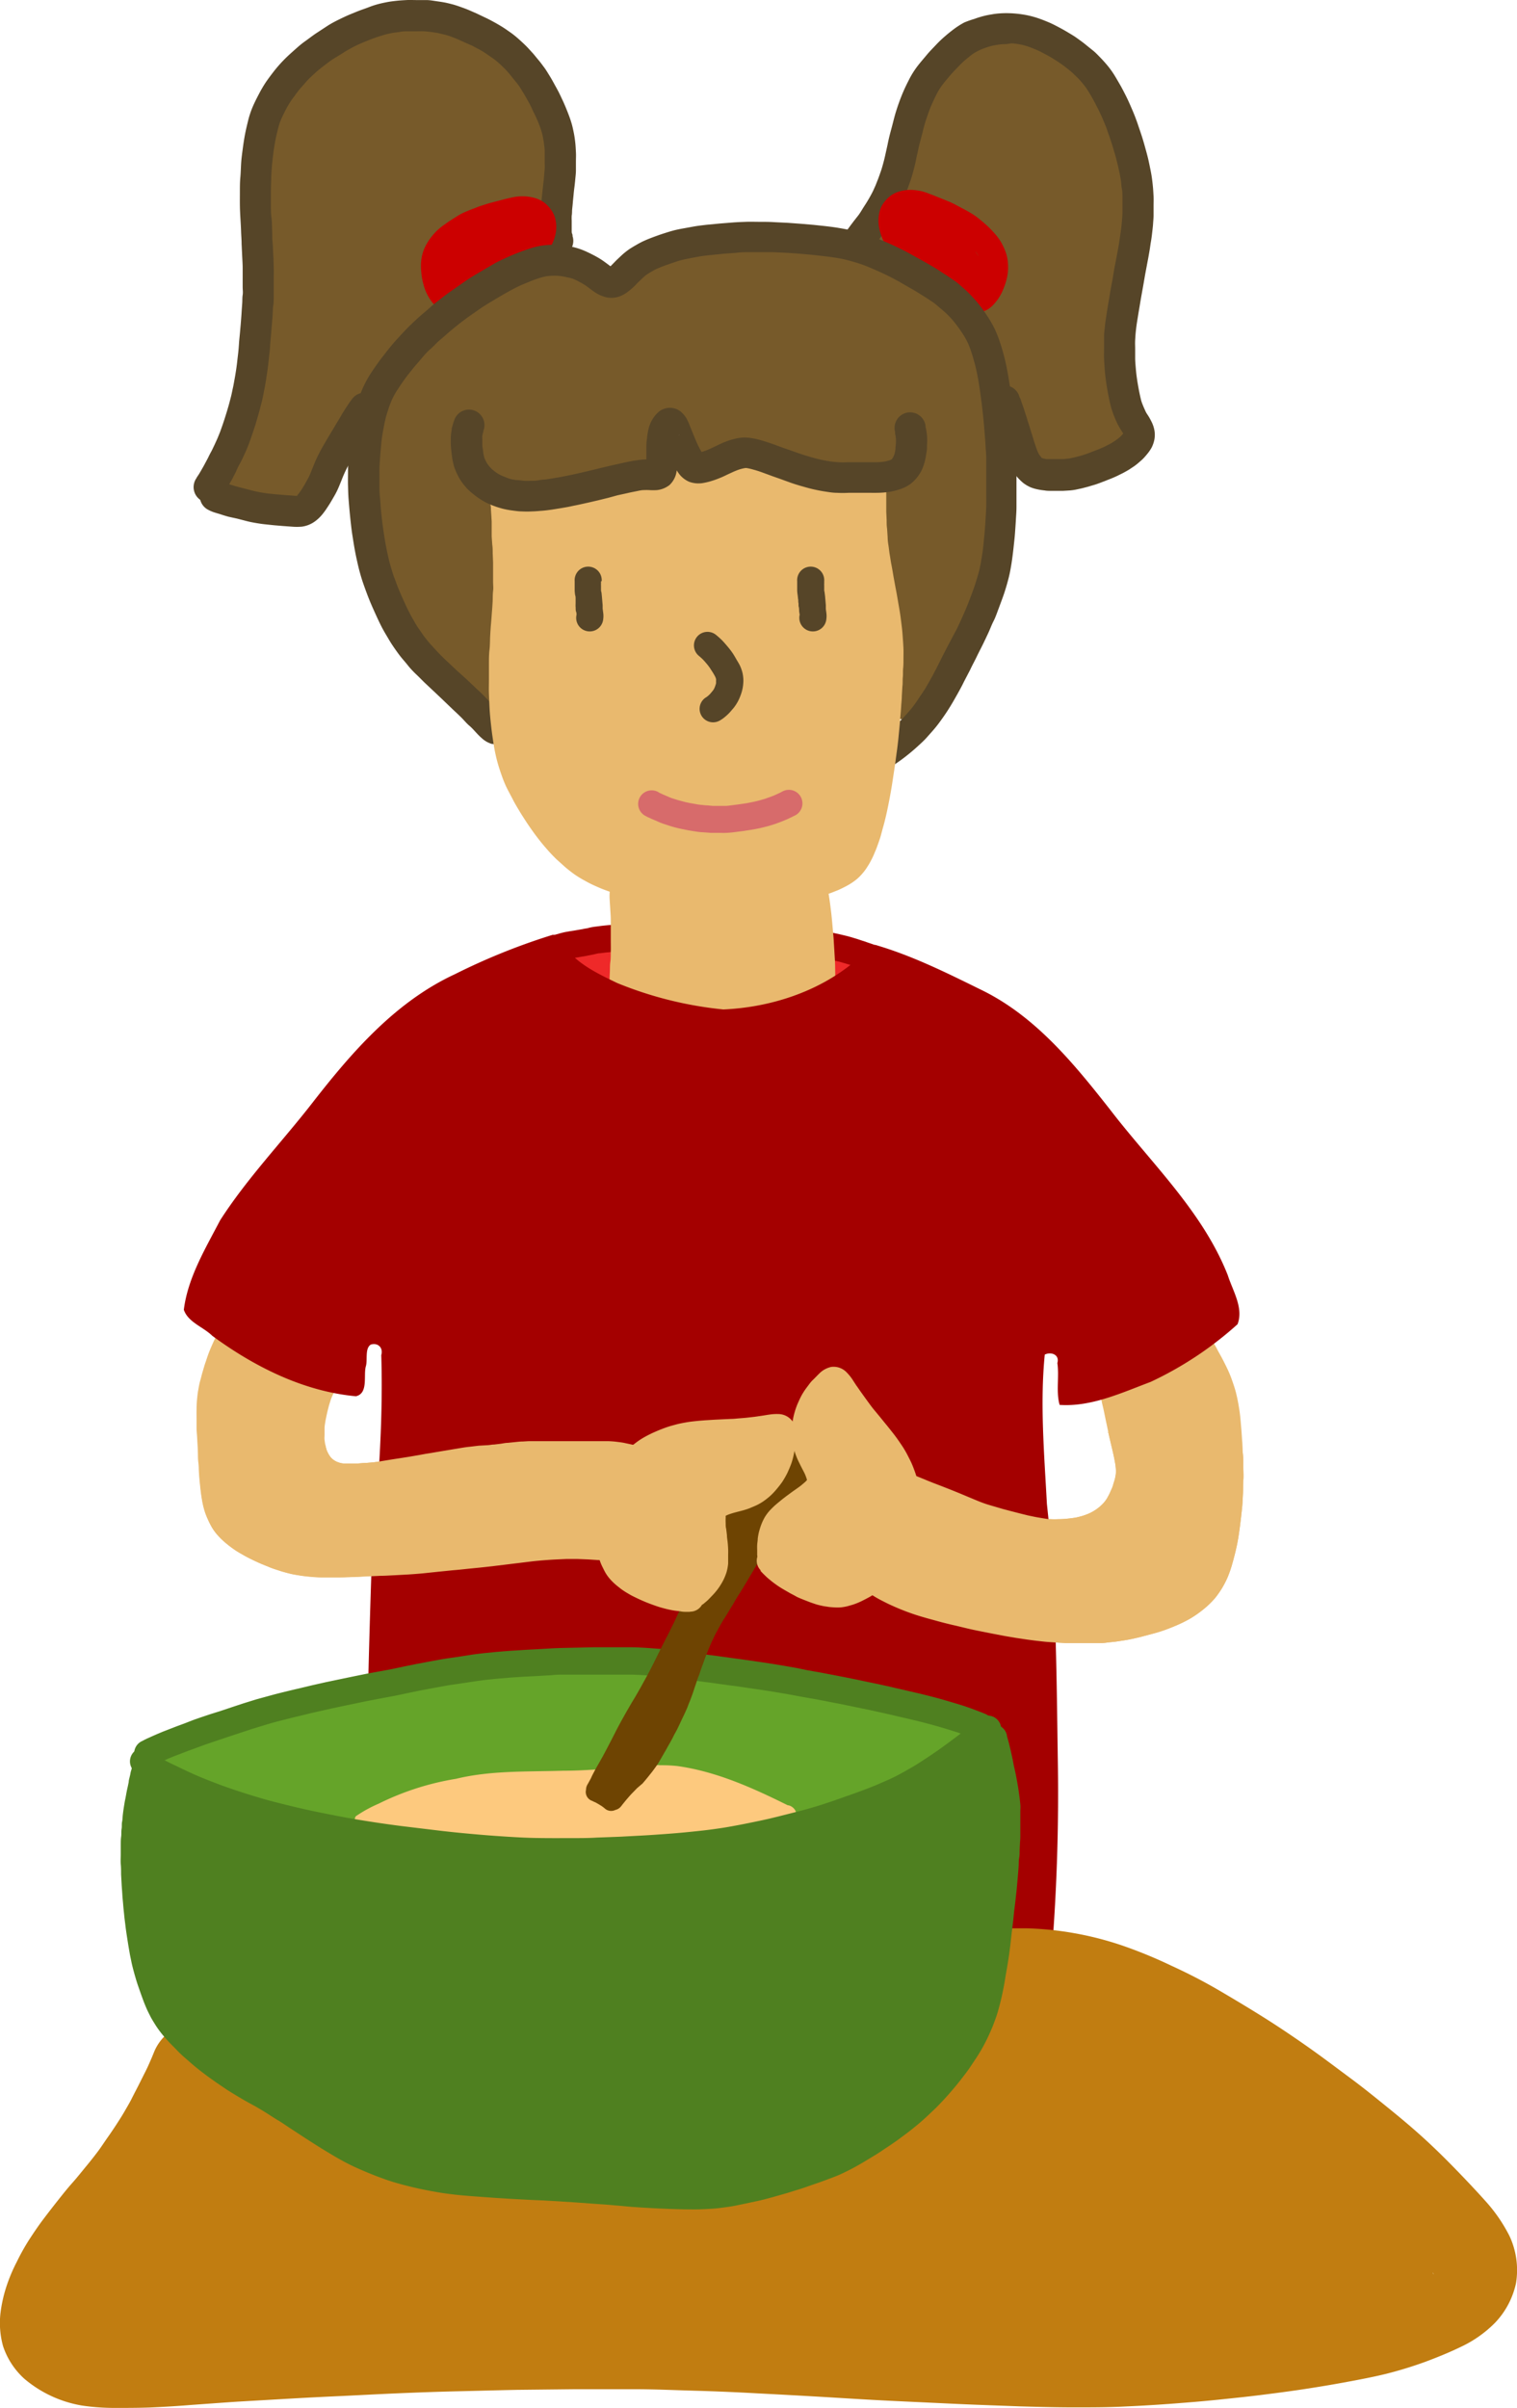 <svg id="svg4697" xmlns="http://www.w3.org/2000/svg" viewBox="0 0 240.8 382.11"><defs><style>.cls-1{fill:#ef2929;}.cls-2{fill:#a40000;}.cls-3{fill:#e9b96e;}.cls-4{fill:#c17d11;}.cls-5{fill:#65a429;}.cls-6{fill:#fdc97e;}.cls-7{fill:#4f8020;}.cls-8{fill:#6e4402;}.cls-9{fill:#775a2a;}.cls-10{fill:#564528;}.cls-11{fill:#c00;}.cls-12{fill:#d76b6b;}</style></defs><title>mum-01</title><g id="layer1"><g id="g5588"><path id="path4652" class="cls-1" d="M114.34,149.47a176.09,176.09,0,0,0-21.89,1.58c-1.88-.16-2,2-.34,2.49,6.56,4.17,14.28,6.29,21.93,7.29a36.87,36.87,0,0,0,20-6.19c1.45-.56,2.11-2.72,0-2.7A94.28,94.28,0,0,0,114.34,149.47Z"/><path id="path4646" class="cls-2" d="M85.82,149.25a5.14,5.14,0,0,1,.53-.32,6.07,6.07,0,0,1,.7-.29c.24-.09.48-.16.73-.23l.59-.16.56-.16c.24-.07.49-.12.73-.18l.73-.13.72-.11.57-.1.7-.12.6-.12c.21,0,.42-.09.62-.13a8.21,8.21,0,0,1,1-.17l1-.13,1-.1,1-.08,1.16-.07,1.24-.05,1.34,0c.42,0,.85,0,1.28-.05l1.4-.08,1.39-.11,1.43-.1,1.48-.08,1.54-.06,1.6,0,1.55-.05,1.52,0c.5,0,1,0,1.5,0s1,0,1.58.05,1,.06,1.52.09l1.3.1,1.25.12c.39,0,.78.07,1.17.13l1,.13,1,.12.93.15.91.12.92.15.8.11,1,.15,1,.17,1,.2,1,.2,1,.22.92.22c.3.07.59.16.88.24l.89.27.84.28c.27.08.53.17.8.27l.74.25.32.12a2.15,2.15,0,1,1-1.45,4h0l-.36-.13-.66-.23-.69-.23-.75-.25-.81-.24-.83-.24-.81-.19c-.29-.06-.59-.14-.88-.19l-.91-.19-.91-.18-.91-.16-.91-.14-.92-.13-.88-.14c-.31-.05-.62-.07-.93-.13l-.88-.13c-.31-.05-.63-.07-.94-.12l-1-.14-1.06-.11-1.11-.11-1.31-.09c-.46,0-.92-.07-1.39-.09l-1.45-.05h-1.34l-1.51,0-1.53,0-1.57,0-1.5.07-1.42.07-1.37.09-1.38.11-1.49.09c-.46,0-.93.05-1.4.06l-1.3,0-1.18.05L98,151l-1,.07-.93.09-.89.11c-.22,0-.43.06-.65.11s-.5.12-.75.16l-.75.15-.59.1-.76.13-.58.09-.56.1-.44.11-.59.17-.57.14-.42.13-.23.1s.1-.11-.09.05a2.15,2.15,0,1,1-2.38-3.56Z"/><path id="path4644" class="cls-3" d="M41.07,205.91a4,4,0,0,0-.49,0,5.07,5.07,0,0,0-1.2.32,4.37,4.37,0,0,0-1.33.87,11.63,11.63,0,0,0-.91.95c-.26.3-.51.6-.75.91s-.46.61-.68.92-.47.68-.7,1-.47.75-.68,1.14-.44.89-.64,1.34-.39.9-.57,1.37-.34,1-.5,1.45-.31,1-.46,1.5-.26,1-.39,1.44-.22,1-.31,1.49-.14,1-.19,1.51-.06,1.05-.07,1.57,0,1,0,1.45l0,1.44c0,.45.05.9.08,1.35s.05.94.08,1.41.05.87.06,1.31,0,1,.07,1.46.05.95.08,1.42.07,1,.12,1.52.1,1,.16,1.51.13,1,.21,1.45a13.39,13.39,0,0,0,.35,1.55,10.51,10.51,0,0,0,.54,1.45,13.89,13.89,0,0,0,.7,1.39,8.63,8.63,0,0,0,1.11,1.44,12.23,12.23,0,0,0,1.3,1.19,16.68,16.68,0,0,0,1.36,1c.46.3.93.56,1.41.83s.93.49,1.41.72.91.42,1.38.62l1.35.55c.47.18,1,.34,1.45.49s1,.29,1.5.42,1.13.23,1.7.32,1.22.16,1.84.21a19.77,19.77,0,0,0,2.18.08l2.05,0q1,0,2.1-.06c.78,0,1.55-.06,2.32-.1l2.23-.1c.74,0,1.48-.06,2.22-.09l2.19-.12c.78-.05,1.55-.11,2.33-.18l2.47-.26,2.28-.23c.75-.06,1.5-.14,2.24-.22l2.11-.21,2.16-.24,2.12-.26,2.06-.25,1.87-.23c.63-.07,1.26-.13,1.9-.18s1.22-.09,1.83-.12l1.77-.08c.57,0,1.13,0,1.69,0l1.74.07,1.56.1c.47,0,.95.09,1.42.15l1.44.24a11.68,11.68,0,0,0,1.67.18,7.06,7.06,0,0,0,1.77-.24A5.29,5.29,0,0,0,103,247a5.9,5.9,0,0,0,1.27-1.37,9.5,9.5,0,0,0,.78-1.39c.18-.39.36-.79.52-1.19s.28-.69.43-1l.43-1c.14-.28.3-.56.45-.84s.34-.55.51-.83l.51-.78.52-.81a8.4,8.4,0,0,0,.51-.93,5.81,5.81,0,0,0,.33-.91,5,5,0,0,0,.19-1.09,3.39,3.39,0,0,0-.21-1.34,3.67,3.67,0,0,0-.72-1.14,7,7,0,0,0-.83-.7,6.29,6.29,0,0,0-1.07-.61,9.49,9.49,0,0,0-1.16-.43l-1-.31c-.35-.11-.71-.2-1.06-.3l-1-.28-1.13-.29c-.37-.1-.74-.18-1.12-.27l-1.16-.25c-.41-.07-.82-.12-1.24-.17s-.81-.07-1.21-.09l-1.12,0-1.13,0-1.14,0H91.82l-1.13,0-1.14,0H88.39l-1.16,0H85.08c-.37,0-.75,0-1.12,0l-1,.06c-.4,0-.8.05-1.19.09l-1.16.12c-.39,0-.78.1-1.17.15l-1,.12c-.34,0-.68.08-1,.1L76,229.4l-1.43.17c-.54.05-1.08.14-1.62.23s-1.08.18-1.62.27l-1.56.26-1.65.28c-.56.08-1.11.19-1.67.29l-1.58.27-1.59.25c-.52.08-1,.15-1.54.24l-1.34.22c-.37.06-.74.12-1.12.16l-1.13.1c-.45,0-.91.06-1.36.09s-.83,0-1.24,0-.66,0-1,0a2.87,2.87,0,0,1-.65-.12,3.39,3.39,0,0,1-.53-.2,2.65,2.65,0,0,1-.4-.24,2.6,2.6,0,0,1-.36-.3,1.89,1.89,0,0,1-.25-.31,3.68,3.68,0,0,1-.3-.5,3.93,3.93,0,0,1-.24-.56c-.06-.22-.12-.45-.17-.68s-.09-.54-.13-.82,0-.56,0-.84,0-.65,0-1,.06-.67.11-1,.15-.77.23-1.16.17-.73.26-1.09.19-.69.29-1a6,6,0,0,1,.31-.84c.14-.33.31-.65.47-1s.31-.51.47-.76a6.8,6.8,0,0,1,.46-.6c.16-.18.32-.36.49-.53l.12-.12a2.58,2.58,0,0,0,.46-.56,2.16,2.16,0,0,0-.83-3.89s.32.13.17,0l-.5-.23-.63-.26c-.17-.07-.35-.14-.52-.23l-.72-.32c-.25-.12-.51-.2-.76-.3l-.72-.27-.74-.32-.72-.36a5.52,5.52,0,0,1-.66-.4l-.73-.52c-.24-.17-.47-.36-.69-.54l-.68-.56c-.17-.15-.32-.31-.47-.47l-.59-.66c-.21-.24-.42-.47-.64-.7a8.91,8.91,0,0,0-.8-.7l-.62-.48a6.89,6.89,0,0,0-.84-.57,3.08,3.08,0,0,0-1.38-.36Z"/><path id="path4642" class="cls-3" d="M187.47,205.81a2.39,2.39,0,0,0-.74.2,2.3,2.3,0,0,0-1.85.25c-.16.09-.32.18-.49.26s-.4.2-.6.29-.49.23-.74.33l-.82.34-1,.42-1,.5-.88.48-.84.45-.92.44-1,.45c-.3.15-.6.28-.9.44a6.85,6.85,0,0,0-.69.4,7,7,0,0,0-.64.41,4.07,4.07,0,0,0-.79.76,3.09,3.09,0,0,0-.61,1.51,4.08,4.08,0,0,0,.09,1.26c.07.27.15.53.22.79s.17.62.25.92.17.68.26,1l.27,1.09.27,1.15c.09.41.19.81.29,1.21s.19.83.27,1.24.19.81.28,1.22.17.8.25,1.19.16.79.25,1.18l.24,1.15c.09.42.18.85.28,1.26s.19.82.29,1.23.2.84.29,1.26.16.77.23,1.16a8.22,8.22,0,0,1,.13,1,5.48,5.48,0,0,1,0,.81,6.21,6.21,0,0,1-.16.86c-.09.32-.2.64-.3,1s-.27.66-.41,1-.32.65-.51,1a4.66,4.66,0,0,1-.56.76,6.87,6.87,0,0,1-1.65,1.33,6.62,6.62,0,0,1-1,.48,8.46,8.46,0,0,1-1.11.36,7.37,7.37,0,0,1-1,.21c-.39.06-.79.1-1.2.14s-.84.06-1.27.06a11.25,11.25,0,0,1-1.16,0c-.4,0-.79-.08-1.18-.14l-1.23-.21-1.2-.25-1.25-.31-1.36-.35-1.33-.35-1.4-.41c-.45-.13-.91-.26-1.36-.41s-.89-.32-1.33-.5l-1.44-.6-1.48-.62-1.46-.59-1.38-.54-1.28-.49c-.44-.18-.87-.34-1.3-.53l-1.26-.51-1.25-.47-1.13-.41c-.21-.07-.42-.14-.63-.23,0,0-.72-.31-.36-.15a2.15,2.15,0,1,0-1.75,3.92,3,3,0,0,1,.39.15h0c-2.41,1.64-4.24,4.08-6.4,6a2.13,2.13,0,0,0-3.13,2.9,1.82,1.82,0,0,1,.14.19l.38.58a11,11,0,0,0,.68,1c.24.32.5.61.76.91s.56.63.85.94.66.65,1,1,.75.66,1.13,1,.91.7,1.38,1,1,.63,1.49.92,1,.54,1.51.8,1.14.54,1.72.79,1.18.49,1.78.71,1.24.44,1.87.63,1.26.37,1.89.54,1.25.35,1.88.51,1.31.33,2,.48l1.83.44c.67.16,1.35.3,2,.43l1.92.38,1.92.37,1.89.32,1.74.26c.55.07,1.09.15,1.64.21s1.1.13,1.65.17l1.48.1,1.35.08c.46,0,.93,0,1.39,0H173l1.27,0c.46,0,.92,0,1.38-.07s1.1-.11,1.65-.19,1.15-.17,1.72-.27,1.36-.28,2-.44l2-.53a21.57,21.57,0,0,0,2.07-.65c.65-.24,1.29-.5,1.93-.78s1.2-.57,1.78-.89a15.63,15.63,0,0,0,1.62-1.07,16.52,16.52,0,0,0,1.36-1.12,13.28,13.28,0,0,0,1.21-1.28,16.4,16.4,0,0,0,1-1.45,15.5,15.5,0,0,0,.86-1.67,18.71,18.71,0,0,0,.65-1.82c.17-.57.32-1.14.47-1.72s.28-1.15.4-1.73.23-1.26.32-1.89.18-1.32.26-2,.15-1.33.22-2,.09-1.4.13-2.1,0-1.43.06-2.14,0-1.43,0-2.15,0-1.42-.08-2.13-.07-1.37-.11-2-.08-1.31-.14-2-.1-1.27-.17-1.9-.16-1.24-.27-1.86-.24-1.24-.39-1.85-.37-1.25-.58-1.86a19.18,19.18,0,0,0-.73-1.82c-.27-.57-.55-1.13-.84-1.69s-.56-1-.84-1.54-.55-1-.83-1.44-.48-.84-.72-1.26l-.65-1.22c-.22-.39-.42-.78-.62-1.18s-.37-.76-.56-1.14l-.27-.55a2.13,2.13,0,0,0-2.15-1.32Z"/><g id="g4648"><path id="path4537" class="cls-3" d="M92.12,171.16c.17-.25.34-.5.52-.74l.38-.64c.19-.37.39-.75.57-1.13a13.3,13.3,0,0,0,.53-1.31c.2-.65.42-1.29.63-1.94s.39-1.23.57-1.86.32-1.25.45-1.88.27-1.33.4-2,.22-1.29.33-1.94.14-1.17.2-1.75.07-1.12.1-1.68,0-1.12.08-1.67.05-1.1.07-1.65,0-1.17,0-1.76,0-1.15,0-1.73,0-1,0-1.55-.05-1.08-.08-1.62-.07-1.07-.1-1.61a9.31,9.31,0,0,1,.09-1.9,4.72,4.72,0,0,1,1.51-2.71,7.1,7.1,0,0,1,2.33-1.21c.74-.24,1.49-.42,2.25-.59s1.54-.31,2.32-.44l2.28-.39c.76-.13,1.52-.25,2.28-.35s1.55-.21,2.32-.3l2.23-.24,2.12-.19,2-.17,1.9-.13,1.7-.11,1.58-.09,1.53-.06a5.29,5.29,0,0,1,2.62.58,5.78,5.78,0,0,1,2,2.1,12.86,12.86,0,0,1,.9,2,19.16,19.16,0,0,1,.57,2.1c.14.67.25,1.34.35,2s.17,1.25.25,1.88.14,1.27.2,1.91.11,1.28.17,1.92.09,1.26.13,1.89.08,1.36.12,2,.05,1.44.06,2.16,0,1.33,0,2,0,1.21,0,1.81,0,1.17.07,1.75.08,1.1.14,1.66.11,1.09.18,1.63.16,1,.26,1.54.18,1,.29,1.53.2.93.32,1.4.23.85.36,1.28.21.7.32,1.05A3,3,0,1,1,129,171.9h0l-.36-1.17c-.16-.53-.31-1.06-.45-1.6s-.26-1.07-.37-1.61-.21-1.12-.32-1.68-.2-1.21-.3-1.82-.15-1.22-.21-1.84-.1-1.26-.15-1.9,0-1.24-.08-1.87,0-1.34,0-2,0-1.31,0-2,0-1.28,0-1.92-.06-1.29-.1-1.94-.09-1.2-.13-1.8-.1-1.22-.16-1.82-.12-1.18-.19-1.76-.14-1.16-.23-1.73-.16-1.05-.26-1.56-.2-.88-.34-1.31a5.88,5.88,0,0,0-.39-.93c-.18-.33.11.05.29.08s1,.19.28.13c-.42,0-.84,0-1.26.05l-1.54.09-1.67.11-1.85.13-2,.16-2,.18-2.13.23c-.72.09-1.44.17-2.16.28s-1.42.2-2.13.33l-2.28.38c-.67.12-1.34.24-2,.38s-1.08.25-1.61.41c-.12,0-.59.27-.27,0a1.68,1.68,0,0,0,.46-.93,3.65,3.65,0,0,0,0,.66c0,.54.08,1.08.1,1.62s.08,1.22.09,1.83,0,1.22,0,1.82,0,1.17,0,1.76l-.06,1.8c0,.56,0,1.13-.07,1.7s-.05,1.15-.08,1.72-.07,1.32-.12,2-.15,1.4-.25,2.1-.22,1.39-.35,2.08-.28,1.46-.44,2.19-.33,1.5-.54,2.24-.41,1.42-.65,2.12l-.66,2a20.66,20.66,0,0,1-.8,2q-.36.73-.75,1.47a13.31,13.31,0,0,1-.74,1.2c-.11.15-.21.3-.32.44a3,3,0,1,1-5.11-3.25Z"/><path id="path4539" class="cls-3" d="M122.88,139.35A105.6,105.6,0,0,0,102.71,142c-.93,2.38-.2,5.45-.48,8.1a69.22,69.22,0,0,1-2.45,18c.45,2,3.34,1.46,4.82,2.2,5.29,1.36,10.83,2.28,16.21.81,2.44-.74,5.56-.67,7.41-2.61.73-2.23-.77-4.57-.5-6.89-.7-7.12-.21-14.47-2-21.46C125.24,139.09,123.81,139.43,122.88,139.35Z"/></g><path id="path4535" class="cls-2" d="M87.75,148.33a102,102,0,0,0-15.53,6.25c-9.39,4.35-16.31,12.3-22.54,20.3-4.87,6.28-10.44,12.06-14.74,18.76-2.34,4.5-5.12,9.08-5.76,14.19.67,2,3.1,2.73,4.52,4.14,6.68,4.9,14.45,8.81,22.79,9.59,2-.45,1.19-3.27,1.57-4.71.33-1-.19-2.87.8-3.49,1.17-.35,2,.54,1.66,1.67.35,11.15-.63,22.25-1.53,33.35-.5,15.19-.93,30.39-.74,45.58.56,9.31,1,18.66,2.38,27.89,1,2.41,4.23,2.65,6.41,3.54,15.64,4.77,32.15,2.21,48.21,3.05,8.35.1,16.69.85,25,1.77,8,0,16.35-.8,23.45-4.84,2.7-.69,1.8-3.93,2.35-6a317,317,0,0,0,1.86-40.17c-.2-13.52-.25-27.12-1.73-40.54-.42-7.86-1.11-15.95-.34-23.71,1-.5,2.39,0,2,1.34.32,2.2-.24,4.53.36,6.64,5,.34,9.81-1.91,14.42-3.64a56,56,0,0,0,13.82-9.16c1-2.58-.78-5.34-1.55-7.78-4-10.14-12.15-17.76-18.67-26.26-5.82-7.4-12-15-20.73-19.15-5.36-2.64-10.79-5.33-16.54-7-1.53.17-2,2-3.36,2.69-5.76,4.8-13.41,7.23-20.77,7.55A60.06,60.06,0,0,1,98,156c-3.52-1.69-7.53-3.56-9.22-7.3a1.36,1.36,0,0,0-1-.35Z"/><path id="path5164" class="cls-4" d="M159,305.94c-1.26,0-2.52,0-3.77.07-2.75.05-5.49.11-8.24.18s-5.66.14-8.49.23-5.89.25-8.84.42q-4.74.26-9.48.55c-3.5.21-7,.42-10.5.66-3.67.25-7.33.51-11,.81s-7.28.62-10.92,1-7.18.72-10.78,1c-3.43.26-6.85.49-10.28.65s-6.6.37-9.9.58c-2.95.19-5.91.35-8.87.54-2.45.14-4.9.26-7.35.43-1.61.09-3.23.16-4.85.19H33.34c-6,0-8.23,5.38-6.64,9.34a7.65,7.65,0,0,0-2.31,3.19c-.17.41-.33.82-.52,1.23-.27.64-.56,1.27-.88,1.89l-1.1,2.19c-.34.66-.68,1.31-1,1.95s-.76,1.37-1.15,2.05-.84,1.37-1.28,2.05-.91,1.37-1.39,2.05-1,1.49-1.54,2.21-1.21,1.57-1.84,2.33-1.44,1.79-2.21,2.65-1.57,1.87-2.33,2.83-1.52,1.94-2.26,2.92-1.47,2.05-2.16,3.11a34.26,34.26,0,0,0-2.05,3.64,26.55,26.55,0,0,0-1.68,4A22.4,22.4,0,0,0,.08,367a13.77,13.77,0,0,0,.4,5.27,12.12,12.12,0,0,0,3.37,5.18A19,19,0,0,0,13,381.71a35.63,35.63,0,0,0,5.16.38c1.9,0,3.8,0,5.69-.07,2.2-.1,4.39-.23,6.58-.41,2.4-.17,4.79-.35,7.19-.51l8.14-.47q4.34-.25,8.67-.44c3.06-.15,6.12-.31,9.18-.44s6.24-.24,9.36-.31,6.1-.16,9.16-.22l9.21-.1c3.11,0,6.21,0,9.32,0s6.45.15,9.68.24,6.75.24,10.12.43q5.31.27,10.6.58c3.64.22,7.28.45,10.92.62s7,.33,10.48.49c3.14.14,6.28.24,9.42.36,2.87.08,5.74.16,8.62.16s5.53,0,8.29-.15c2.55-.11,5.09-.27,7.63-.46,2.35-.18,4.7-.37,7-.61s4.48-.46,6.71-.74,4.4-.56,6.59-.89,4.38-.69,6.56-1.09,4.54-.84,6.79-1.39a63.41,63.41,0,0,0,6.29-1.94c1.89-.71,3.76-1.47,5.57-2.35a18.81,18.81,0,0,0,5.42-3.84,13.08,13.08,0,0,0,3.29-6.24,12.76,12.76,0,0,0-1.06-7.55,25.27,25.27,0,0,0-3.71-5.4c-1.43-1.6-2.9-3.16-4.39-4.7-1.71-1.77-3.45-3.5-5.26-5.16s-3.77-3.31-5.72-4.89-4-3.25-6.08-4.79-4.25-3.19-6.41-4.72-4.63-3.21-7-4.71-4.87-3-7.34-4.45-5.08-2.8-7.71-4a73.77,73.77,0,0,0-7.75-3.19,51.21,51.21,0,0,0-7.79-2,50.58,50.58,0,0,0-7.66-.76c-1.26,0-2.52,0-3.78,0Zm68.43,54.66c0,.09.1.16.14.25S227.43,360.74,227.41,360.6Z"/><path id="path5166" class="cls-5" d="M95.64,265a136.78,136.78,0,0,0-30,2.75c-12.32,2.32-24.67,4.89-36.37,9.51-1,.63-3.53.63-3.14,2.36,1.59,1.82,4.25,2.27,6.35,3.33,15.16,6.12,31.63,7.77,47.78,9.21,15,0,30.17.43,44.72-3.57,9-2.35,18.05-5.45,25.55-11.13.83-.81,3-1.52,2.17-3-3.37-1.56-7.16-2.11-10.74-3.09a340,340,0,0,0-37.22-6.23c-3-.2-6.06-.14-9.09-.15Z"/><path id="path5180" class="cls-6" d="M104.64,280.08c-5.12.2-10.19.9-15.3.9-5.64.18-11.39-.07-16.94,1.28a43.15,43.15,0,0,0-12.3,3.95,20.83,20.83,0,0,0-3.63,2c-.64,1.15.87,1.64,1.75,1.64,8.66,1.19,17.36,2.28,26.1,2.62,13.88,0,28-.23,41.43-3.93,1.31-.54.3-2-.73-2.09-5.56-2.76-11.36-5.37-17.55-6.22a24.36,24.36,0,0,0-2.83-.12Z"/><g id="g5168"><path id="path5170" class="cls-7" d="M24.74,278.48a.58.58,0,0,0-.11-.15c.16.13.32.26.49.38a9.87,9.87,0,0,0,.88.54c.54.28,1.08.55,1.63.81l2.09,1q1.22.57,2.46,1.08c1,.4,1.94.77,2.91,1.13s2.13.75,3.2,1.1,2.32.73,3.48,1.07,2.55.68,3.84,1,2.71.65,4.08.94,3,.61,4.46.89,3.23.57,4.84.82,3.38.5,5.07.71l5.06.61c1.62.2,3.23.37,4.85.52s3,.27,4.53.38,2.81.19,4.21.26,2.72.09,4.08.1,2.69,0,4,0,2.59,0,3.89-.08l3.75-.14,3.57-.19c1.12-.06,2.24-.14,3.36-.22s2.12-.16,3.18-.26,2-.2,3-.31,2-.25,3-.4,2-.34,3-.53,2-.4,3.06-.62,2.1-.47,3.14-.73l3-.76c.93-.24,1.84-.5,2.76-.77s1.78-.57,2.66-.86l2.55-.9q1.2-.42,2.4-.87c.76-.29,1.52-.58,2.26-.9s1.41-.6,2.11-.93,1.29-.64,1.93-1,1.25-.7,1.86-1.07,1.22-.78,1.83-1.18,1.15-.77,1.72-1.16l1.62-1.17,1.5-1.12c.48-.36.95-.73,1.41-1.1s.89-.71,1.33-1.07l.61-.5a2.15,2.15,0,1,1,2.71,3.32h0l-.61.5L156,277.77l-1.48,1.15L153,280.11l-1.69,1.21c-.6.41-1.19.82-1.8,1.22s-1.3.85-2,1.26-1.36.81-2.06,1.19-1.41.74-2.13,1.08-1.5.68-2.26,1-1.61.66-2.43,1l-2.46.9-2.62.92c-.93.31-1.86.62-2.8.9s-1.93.56-2.9.82-2,.52-3.07.78-2.17.52-3.25.75-2.12.45-3.18.65-2.11.38-3.17.55-2.08.31-3.13.42S110,295,109,295s-2.17.19-3.26.27-2.28.16-3.42.22l-3.64.19c-1.27,0-2.53.11-3.8.14l-4,.09c-1.37,0-2.75,0-4.12,0s-2.85,0-4.27-.11-2.87-.16-4.3-.27-3.09-.23-4.63-.38-3.29-.33-4.94-.53-3.41-.4-5.11-.62-3.46-.45-5.19-.72-3.31-.54-5-.85-3.06-.58-4.58-.91-2.82-.63-4.22-1-2.65-.67-4-1-2.43-.72-3.64-1.11-2.24-.75-3.34-1.16-2.06-.77-3.07-1.19-1.77-.75-2.64-1.16l-2.15-1c-.61-.29-1.22-.59-1.82-.91a14.22,14.22,0,0,1-1.34-.83l-.72-.56a3.77,3.77,0,0,1-.69-.75,2.15,2.15,0,1,1,3.56-2.38Z"/><path id="path5172" class="cls-7" d="M22.58,276.27l.3-.17c.21-.1.42-.21.63-.3l.64-.29.8-.35.88-.37,1.08-.42,1.11-.43,1.22-.45L30.5,273c.44-.17.9-.32,1.35-.48l1.52-.51L35,271.5l1.76-.59,1.88-.62,2.06-.64,2.19-.6c.73-.2,1.47-.39,2.21-.57s1.51-.37,2.27-.54l2.17-.52,2.22-.5,2.2-.46,2.12-.44,2.11-.43,2.07-.38,2-.37,1.87-.4,1.87-.38,1.85-.35,1.73-.32c.59-.11,1.18-.2,1.78-.29l1.79-.26,1.78-.28c.63-.09,1.27-.17,1.91-.24l2-.2,2-.16,2.06-.13c.71-.05,1.43-.08,2.15-.12l2.26-.13c.77-.05,1.55-.07,2.32-.09l2.3-.05,2.18-.05,2.15,0c.7,0,1.4,0,2.11,0l2,0c.67,0,1.35.05,2,.08l2.06.15c.71.05,1.43.12,2.14.2l2.1.26,2,.27,1.82.25c.58.07,1.16.14,1.74.23l1.67.23,1.72.23,1.75.25,1.72.25,1.8.28,1.75.29,1.77.31L128,265l1.51.27c.53.09,1,.18,1.57.29l1.63.31,1.69.33,1.69.34,1.59.34,1.55.32,1.51.33c.48.1.95.22,1.43.33l1.41.32c.42.11.85.2,1.28.3l1.29.3,1.29.32,1.23.32c.43.12.85.23,1.27.36l1.16.34,1,.3,1,.31,1,.35.83.31.82.31.61.25a2.14,2.14,0,1,1-1.57,4h0l-.61-.24-.76-.29c-.27-.11-.55-.2-.82-.3s-.51-.19-.76-.27l-.93-.29-1.07-.33-1.09-.32-1.12-.31-1.22-.32-1.25-.31-1.28-.3-1.29-.3-1.37-.32-1.43-.32-1.45-.32-1.53-.32-1.59-.33-1.61-.33-1.7-.33-1.65-.32c-.5-.1-1-.19-1.49-.27l-1.53-.27-1.58-.3-1.68-.29-1.74-.29-1.77-.27-1.73-.25-1.68-.25c-.58-.08-1.16-.14-1.74-.23l-1.68-.23c-.56-.08-1.12-.16-1.68-.22l-1.87-.26-1.94-.26-2-.25c-.65-.08-1.3-.13-1.95-.18l-2-.15-1.9-.08-2,0c-.67,0-1.34,0-2,0l-2.13,0-2.17,0-2.27,0c-.74,0-1.47,0-2.2.09l-2.26.13-2.14.11-2,.13-1.94.16-1.87.19c-.59.07-1.18.14-1.77.23s-1.2.18-1.79.27l-1.78.26c-.55.08-1.1.17-1.64.27l-1.73.32-1.77.33-1.81.37-1.93.41c-.68.14-1.36.26-2,.38l-2,.38q-1,.19-2.07.42l-2.09.43-2.16.46-2.18.49c-.72.16-1.45.33-2.17.51l-2.2.53-2.16.55c-.69.18-1.37.38-2,.57l-2,.61-1.85.61-1.76.58-1.64.55-1.45.49c-.43.15-.86.29-1.29.45l-1.24.46-1.18.43-1.11.43-1,.38-.83.34-.73.33-.69.3-.38.19-.35.19a2.15,2.15,0,1,1-1.92-3.83Z"/><path id="path5174" class="cls-7" d="M24.87,282a.16.16,0,0,1,0-.07c0,.14-.09.28-.12.43s-.09.43-.14.64-.08.38-.11.57-.11.53-.16.8l-.18.85c-.06.26-.1.51-.14.76l-.18.91c-.05.27-.09.54-.13.81l-.12.87-.09.92c0,.35-.06.7-.08,1l-.06,1.17c0,.42,0,.84-.06,1.26s0,.88,0,1.32,0,1,0,1.49l.06,1.57c0,.51.05,1,.08,1.52s.06,1,.1,1.54.09,1.05.13,1.58.1,1.05.16,1.57.12,1,.18,1.52.13,1,.2,1.43.13.9.21,1.35.14.84.21,1.26.16.81.24,1.22.17.73.27,1.1.22.82.33,1.23.23.74.35,1.11.27.77.41,1.15.26.74.4,1.11.27.68.42,1,.29.63.45.94a9.71,9.71,0,0,0,.56.94c.22.36.47.7.72,1a14,14,0,0,0,.94,1.1c.38.42.78.82,1.19,1.22s.88.84,1.33,1.25.91.8,1.37,1.18.95.76,1.44,1.12,1,.74,1.52,1.1,1,.7,1.55,1.05,1.11.7,1.67,1,1.28.74,1.93,1.1,1.5.85,2.24,1.29,1.52,1,2.28,1.44l2.22,1.45,2.16,1.41c.67.43,1.34.87,2,1.29s1.32.81,2,1.2,1.27.75,1.92,1.1,1.29.65,2,1,1.34.58,2,.85,1.36.54,2.05.78,1.5.46,2.25.66,1.63.42,2.46.61,1.72.35,2.58.5,1.87.27,2.8.38,2,.19,3,.27,2,.15,3,.21,1.91.12,2.86.18l2.68.14,2.55.12,2.63.15,2.47.17,2.36.16,2.26.17c.7,0,1.41.11,2.12.17s1.33.11,2,.15l2,.13,2,.11,2.1.08c.66,0,1.32.06,2,.06s1.41,0,2.11,0,1.4-.06,2.1-.1,1.33-.13,2-.23,1.47-.26,2.2-.41l2.21-.47c.74-.16,1.47-.37,2.2-.56l2.31-.66c.72-.21,1.45-.44,2.17-.68s1.4-.48,2.09-.72,1.3-.46,1.95-.7l1.8-.72c.58-.26,1.14-.54,1.7-.84s1.15-.65,1.71-1,1.14-.68,1.71-1,1.06-.68,1.58-1,1-.69,1.52-1.05,1-.7,1.44-1.06.89-.7,1.33-1.06.85-.73,1.26-1.11.83-.75,1.23-1.14.75-.75,1.12-1.14.73-.8,1.08-1.21.71-.81,1.05-1.23.66-.82,1-1.24.6-.8.88-1.21.58-.85.87-1.29.55-.86.81-1.3.49-.89.72-1.35.45-1,.66-1.45.42-1,.6-1.56.34-1.14.5-1.71.29-1.23.42-1.85.25-1.28.36-1.92.22-1.3.34-2,.19-1.26.28-1.89.17-1.26.24-1.89.16-1.31.24-2,.14-1.26.2-1.88.14-1.2.22-1.8l.18-1.63.15-1.53c0-.47.09-.94.13-1.42s.07-.9.1-1.35l.09-1.29c0-.42,0-.84.07-1.26s0-.82.05-1.24,0-.81,0-1.21,0-.78,0-1.17,0-.7,0-1.05,0-.7,0-1.06,0-.64,0-1-.06-.66-.11-1-.08-.7-.14-1-.1-.65-.16-1-.12-.67-.19-1-.13-.67-.21-1-.15-.68-.21-1l-.18-.86c-.08-.3-.14-.61-.21-.91s-.11-.48-.17-.72-.12-.47-.18-.71-.12-.45-.19-.67l0-.1a2.15,2.15,0,1,1,4.09-1.27h0l0,.12c.08.26.15.51.22.77s.15.55.21.82.15.59.21.89l.18.81c.07.32.14.64.2,1s.13.63.2.94.16.72.23,1.09.14.72.2,1.08.13.72.18,1.08.11.76.16,1.14.1.82.14,1.23,0,.82,0,1.23,0,.73,0,1.1,0,.81,0,1.22,0,.79,0,1.19,0,.83-.05,1.24l-.06,1.28c0,.43,0,.86-.08,1.29s-.05.89-.08,1.33-.07.94-.11,1.41-.09,1-.13,1.47-.1,1.05-.16,1.58-.12,1.12-.19,1.68-.15,1.16-.2,1.73-.14,1.3-.22,1.94-.16,1.3-.23,2-.16,1.33-.25,2-.2,1.34-.31,2-.23,1.31-.34,2-.24,1.38-.38,2.06-.3,1.38-.48,2.06-.36,1.36-.59,2-.44,1.23-.7,1.83-.5,1.14-.77,1.69-.56,1.1-.87,1.63-.6,1-.92,1.47l-.93,1.4q-.48.69-1,1.35c-.35.46-.71.92-1.07,1.36s-.75.89-1.13,1.33-.79.89-1.2,1.32-.82.87-1.26,1.28-.89.85-1.34,1.26-.91.82-1.39,1.21-1,.81-1.51,1.2l-1.52,1.13c-.53.37-1.05.74-1.59,1.09s-1.13.77-1.71,1.13-1.2.73-1.81,1.1-1.24.73-1.87,1.07-1.33.69-2,1-1.33.55-2,.8-1.36.51-2.05.74-1.44.51-2.17.75l-2.31.72-2.36.67c-.8.22-1.6.44-2.41.61l-2.25.48c-.82.17-1.64.35-2.47.46s-1.56.22-2.34.27-1.48.09-2.21.11-1.55,0-2.32,0l-2.1-.06-2.13-.09-2.06-.11-2-.13L98.24,350l-2-.17-2.28-.16-2.33-.17-2.46-.16c-.84-.06-1.69-.1-2.53-.15s-1.73-.07-2.59-.12l-2.71-.14-2.89-.18-3-.22c-1.06-.08-2.12-.16-3.17-.28s-2-.24-3-.42-1.86-.34-2.78-.54-1.78-.41-2.67-.65-1.69-.47-2.51-.76-1.51-.54-2.25-.84-1.46-.6-2.18-.92-1.49-.69-2.22-1.08-1.41-.78-2.09-1.19-1.37-.82-2.05-1.25-1.4-.89-2.1-1.34l-2.15-1.41c-.74-.47-1.47-1-2.2-1.43s-1.45-.93-2.19-1.38-1.39-.83-2.1-1.21-1.38-.77-2.06-1.18-1.23-.74-1.84-1.14l-1.65-1.12c-.54-.39-1.09-.77-1.62-1.17s-1.08-.82-1.6-1.25-1-.86-1.52-1.31-1-.89-1.44-1.36-.92-.91-1.35-1.39-.82-.91-1.19-1.39-.63-.85-.91-1.3-.54-.86-.76-1.3-.42-.82-.6-1.24-.33-.78-.48-1.18-.29-.79-.43-1.18l-.43-1.23c-.15-.44-.29-.89-.42-1.34s-.24-.84-.35-1.26-.23-.91-.32-1.37-.18-.85-.25-1.27-.16-.9-.23-1.35-.15-.94-.22-1.41-.15-1-.21-1.52-.14-1.06-.19-1.6-.12-1.09-.16-1.64-.11-1.1-.14-1.65-.08-1.08-.11-1.62l-.09-1.62c0-.54,0-1.08-.05-1.62s0-1.05,0-1.58,0-1,0-1.49,0-.88.06-1.31,0-.82.07-1.23,0-.76.08-1.14.07-.7.11-1.05.08-.66.13-1,.1-.64.16-1,.11-.54.16-.81.11-.62.17-.93.11-.52.17-.78l.15-.73c0-.27.09-.53.15-.8a5.43,5.43,0,0,0,.13-.58,3.29,3.29,0,0,1,.14-.54s0,0,0,0a4,4,0,0,1,.23-.69A2.14,2.14,0,1,1,24.87,282Z"/><path id="path5176" class="cls-7" d="M155.46,277.33a63.34,63.34,0,0,1-20.79,11.32c-15.39,5.51-31.85,6.67-48.1,6.45-17.3-.49-34.78-2.59-51.29-8.05-3.6-1.12-7-2.93-10.51-4.35-1.55.17-1.09,2.4-1.52,3.56a65.55,65.55,0,0,0,2.14,28.22c2.06,7,8.32,11.56,14.25,15.2C48.7,334.82,57,342,67.57,343.89c9.57,1.78,19.38,1.56,29,2.46a150,150,0,0,0,19.54.25c8.06-2,16.33-4.16,23.12-9.18,6.57-4.47,12.41-10.55,15.28-18.06,2.29-7.33,2.76-15.08,3.53-22.68.47-6.36.59-13-1.38-19.07A.85.85,0,0,0,155.46,277.33Z"/></g><path id="path5188" class="cls-8" d="M127.06,227.1a4,4,0,0,0-1,.1,5.05,5.05,0,0,0-1,.32,8.59,8.59,0,0,0-1,.48,6.75,6.75,0,0,0-1,.7c-.28.24-.56.49-.82.75s-.51.53-.75.81-.48.56-.71.85-.49.61-.73.93l-.71,1c-.25.34-.48.67-.72,1l-.69,1-.69,1c-.24.35-.46.71-.69,1.07l-.69,1.09c-.23.38-.47.75-.67,1.15s-.39.71-.58,1.07l-.58,1.13c-.2.39-.39.78-.58,1.17s-.39.83-.57,1.25-.39.88-.58,1.32-.39.92-.57,1.38-.38.92-.56,1.39l-.55,1.3-.54,1.22-.55,1.21-.54,1.2-.53,1.2-.53,1.22c-.17.39-.36.79-.54,1.18s-.36.78-.55,1.16-.38.77-.57,1.15l-.62,1.21-.63,1.24-.63,1.27c-.22.44-.43.88-.65,1.31s-.43.86-.66,1.29-.45.86-.69,1.28-.48.88-.73,1.32-.49.86-.74,1.29-.54.89-.8,1.34l-.77,1.33-.76,1.36c-.25.47-.51.94-.75,1.41l-.75,1.47-.74,1.42q-.35.67-.72,1.35c-.24.42-.47.84-.71,1.25s-.43.76-.63,1.14-.33.63-.49,1l-.34.62-.16.29a1.71,1.71,0,0,0-.28.92,1.49,1.49,0,0,0,1,1.76l.13.05-.07,0h0l.29.12.22.1.26.15.34.2.35.22.27.2.19.16a1.51,1.51,0,0,0,1.68.23,1.61,1.61,0,0,0,.94-.62l.06-.07c.13-.18.27-.35.41-.52s.28-.35.43-.52l.46-.53c.17-.19.35-.38.53-.56l.61-.63L102,283l.54-.64c.17-.21.35-.42.52-.64s.4-.49.59-.75.42-.57.62-.86.38-.59.55-.89.35-.6.52-.9.36-.61.53-.93.35-.61.52-.92.36-.64.53-1,.37-.67.54-1l.48-1c.14-.3.27-.6.42-.9l.44-.93c.14-.32.29-.63.42-1s.26-.62.37-.93.24-.63.35-.94l.33-1c.12-.34.23-.67.34-1s.24-.7.37-1l.36-1.07.4-1.09c.13-.37.26-.74.41-1.11s.27-.68.41-1,.24-.58.37-.87.29-.61.43-.91.31-.62.48-.92.34-.64.52-.95.39-.69.6-1,.45-.73.68-1.1.4-.69.61-1l.58-1c.19-.31.38-.62.58-.92l.54-.88.54-.89.53-.9c.18-.29.35-.59.53-.89l.51-.85.54-.89.52-.86.51-.84c.17-.27.34-.55.52-.81s.36-.56.55-.83l.59-.87.58-.85.6-.86c.21-.3.43-.59.64-.88l.65-.87c.22-.29.43-.58.66-.87s.38-.5.59-.74.39-.45.59-.68l.6-.73c.18-.23.37-.46.54-.69a8.09,8.09,0,0,0,.53-.77c.14-.24.28-.49.41-.75s.23-.49.33-.75a8.1,8.1,0,0,0,.24-.8,5.36,5.36,0,0,0,.16-.89q0-.39,0-.78a7,7,0,0,0,0-.79c0-.25-.08-.5-.14-.75a5.78,5.78,0,0,0-.24-.7,4.65,4.65,0,0,0-.39-.81,3.47,3.47,0,0,0-.59-.68,2.79,2.79,0,0,0-1-.56,3.21,3.21,0,0,0-.93-.12Z"/><g id="g4572"><path id="path4564" class="cls-9" d="M159.5,6.6c-4.87-.21-8.33,3.88-10.88,7.51-3.76,6.21-3.38,14.13-7.26,20.25-.48,1.37-2.61,2.63-1.7,4,5.77,3,12.19,5.87,16,11.27,2.52,3.31,3.24,7.5,4.12,11.45,2.82,3.37,3,8.15,5.14,11.85,2.33,1,5.12.15,7.5-.38,2.3-.75,4.92-1.58,6.35-3.64-2.28-4.1-2.91-8.65-2.82-13.29-.24-10,4.53-19.85,1.92-29.85-1.7-6.83-4.84-14.14-11.54-17.38A11.35,11.35,0,0,0,159.5,6.6Z"/><path id="path4562" class="cls-9" d="M120,39.63c-6.83.23-14.7.28-19.85,5.47-1.33,1.5-3.55,2.31-5.26.92-2.85-2.06-6.55-3.73-10-2.19A49.86,49.86,0,0,0,63.72,60c-3.94,5.19-4.19,12.09-4,18.33.48,8.21,2.47,16.7,7.6,23.3,3.19,3.39,6.49,6.8,10,9.88,1.84-.45.61-3.62,1.09-5.19.26-8.54.79-17.14,0-25.66-.25-1.87-2.64-1.91-3.48-3.44a10.1,10.1,0,0,1-1.79-11c1-1.38,3.78-.42,3.14,1.4-.4,2.62-.34,6.07,2.12,7.68,2.35.56,4.35-1.48,6.65-1.74,5.76-1.49,11.91-1.61,17.8-2.32,1-1.64.46-4.47,2.61-5.57,2-1.49,3.47,1.35,4.06,2.9.4,1.67.6,5.57,2.49,5,2.34-.52,5.78-4.28,8.25-3.33,6.71,2.1,13.79,4.32,20.89,3.28,2.49-1.06,1.15-4.29,1.73-6.34.28-1.72,3.46-1.36,3.39.43.6,3.15.5,7.45-2.73,9.16-1.23.79-4,.44-3.28,2.62,0,8,2.44,15.9,2.7,23.82.11,3.65-.12,7.29-.23,10.82,1.55.62,2.42-1.76,3.42-2.71a99.46,99.46,0,0,0,9-18.12c2.53-8,1.84-16.45,1.63-24.67-.56-6.2-.84-13.23-5.28-18.07C146.86,46,141,43,135,41A64.4,64.4,0,0,0,120,39.63Z"/><path id="path4558" class="cls-10" d="M134.51,36.46c.13-.19.27-.37.4-.55s.42-.56.63-.84l.73-.93c.23-.31.43-.64.65-1s.48-.74.71-1.12.42-.7.61-1.06a12,12,0,0,0,.56-1.14c.2-.41.35-.84.52-1.26s.33-.9.49-1.35.27-.87.39-1.3.24-.93.34-1.39l.33-1.49q.16-.81.36-1.62c.14-.54.29-1.08.43-1.62s.29-1.16.46-1.74.39-1.24.61-1.85.49-1.29.77-1.92.58-1.22.89-1.83a14.07,14.07,0,0,1,1.28-2c.48-.62,1-1.21,1.49-1.8s1-1.08,1.48-1.6a18.51,18.51,0,0,1,1.44-1.36c.46-.4.93-.77,1.41-1.13a12.84,12.84,0,0,1,1.59-1A15.75,15.75,0,0,1,154.67,3a14,14,0,0,1,1.52-.47c.53-.14,1.07-.22,1.6-.31a14.23,14.23,0,0,1,1.73-.13,16.87,16.87,0,0,1,1.74.07,16.56,16.56,0,0,1,1.74.25,14.53,14.53,0,0,1,1.75.47c.57.19,1.12.41,1.67.64s1.07.5,1.6.78,1,.54,1.48.83,1,.59,1.44.91.9.64,1.34,1,.83.67,1.24,1,.8.75,1.18,1.14.79.85,1.16,1.3a14.33,14.33,0,0,1,1.06,1.49c.3.49.59,1,.87,1.48s.58,1.07.86,1.62.52,1.07.76,1.62.48,1.1.7,1.66.42,1.12.61,1.69.36,1.05.53,1.58.33,1.08.48,1.62.3,1.08.44,1.63.24,1.05.35,1.58.22,1.07.3,1.61.14,1.07.19,1.6.07,1,.1,1.51,0,1,0,1.51,0,1,0,1.45-.05.94-.08,1.41-.09.92-.14,1.37-.12,1-.2,1.45-.13.91-.21,1.37-.16.94-.25,1.41-.18.95-.27,1.43-.19,1-.28,1.53-.19,1.12-.29,1.67-.21,1.16-.31,1.74-.19,1.15-.29,1.73-.18,1.1-.27,1.65-.15,1-.21,1.54-.09,1-.12,1.52,0,.93,0,1.4,0,1,0,1.48.05,1,.09,1.48.08.92.14,1.37.13.92.21,1.37.15.86.24,1.29.16.73.25,1.1.2.62.32.92.25.58.38.87.23.42.36.62a9.32,9.32,0,0,1,.57,1,5.06,5.06,0,0,1,.48,1.35,4.1,4.1,0,0,1,0,1.6,5.06,5.06,0,0,1-.4,1.17,6.35,6.35,0,0,1-.67,1c-.21.26-.43.52-.66.76s-.45.42-.68.62A8.71,8.71,0,0,1,180,74l-.8.53c-.3.18-.61.35-.92.52l-.91.45c-.33.16-.68.31-1,.44s-.62.24-.93.37l-.95.36c-.32.12-.64.23-1,.33s-.61.19-.92.27l-.89.23-.84.18a8.16,8.16,0,0,1-1.09.15l-1,.06c-.35,0-.71,0-1.06,0h-.9c-.33,0-.65,0-1-.07a9.34,9.34,0,0,1-1.06-.16,6.35,6.35,0,0,1-1.15-.34,5.51,5.51,0,0,1-1.19-.71,8.43,8.43,0,0,1-.95-.94,11.25,11.25,0,0,1-.75-1.06,9.21,9.21,0,0,1-.67-1.42c-.16-.42-.3-.85-.45-1.28s-.28-.88-.41-1.33l-.34-1.09c-.1-.34-.21-.68-.32-1s-.21-.67-.32-1-.22-.66-.32-1-.17-.54-.26-.8-.2-.55-.3-.82l-.1-.25a2.46,2.46,0,1,1,4.57-1.81h0c.08.19,0,.09.12.3s.22.61.34.92l.35,1c.08.3.18.59.28.89s.2.65.31,1,.25.73.35,1.1.25.78.37,1.18.21.73.33,1.08.25.74.38,1.1a6,6,0,0,0,.28.63,3.47,3.47,0,0,0,.31.44l.2.24c.14.11-.07,0,.06,0a1,1,0,0,0,.27.08,3.55,3.55,0,0,0,.47.08l.64,0h.82q.39,0,.78,0c.3,0,.6,0,.9-.06a3.07,3.07,0,0,0,.52-.06l.69-.15.71-.18.73-.21.76-.26.87-.34c.3-.12.6-.22.9-.35l.68-.29.75-.38c.21-.1.41-.22.61-.34s.42-.26.62-.41a3.79,3.79,0,0,0,.4-.3c.13-.11.27-.23.4-.36a3,3,0,0,0,.29-.33,1.1,1.1,0,0,0,.11-.14s0,0,0,0c0,.19,0-.15,0,0a1.31,1.31,0,0,0,0,.32s0,0,0-.07a5.8,5.8,0,0,0-.36-.59c-.24-.39-.47-.78-.67-1.19s-.37-.81-.53-1.23a14.12,14.12,0,0,1-.48-1.43c-.11-.46-.22-.92-.31-1.38s-.19-.94-.27-1.42-.16-1-.23-1.52-.13-1.1-.17-1.65-.08-1.1-.1-1.65,0-1.11,0-1.67,0-1.19,0-1.78.09-1.13.14-1.69.15-1.16.24-1.74.18-1.17.28-1.75.2-1.14.29-1.72.2-1.15.31-1.72.2-1.14.29-1.71.2-1.06.3-1.59.18-.95.27-1.44.16-.85.23-1.28.13-.89.2-1.34.12-.8.17-1.2.09-.81.12-1.22.07-.81.08-1.22,0-.82,0-1.24,0-.85,0-1.28,0-.89-.09-1.33-.09-.86-.15-1.29-.16-.91-.25-1.35-.2-.95-.32-1.41-.24-1-.38-1.45l-.45-1.51c-.16-.49-.32-1-.5-1.48s-.33-1-.51-1.44-.41-1-.62-1.47-.45-1-.68-1.43-.48-.94-.74-1.41-.48-.84-.74-1.26a9,9,0,0,0-.71-1,11.59,11.59,0,0,0-.86-1l-.94-.91c-.32-.28-.66-.55-1-.82s-.71-.54-1.08-.79-.76-.49-1.15-.73-.85-.49-1.29-.72-.8-.43-1.22-.6-.84-.35-1.28-.5a11.19,11.19,0,0,0-1.17-.32c-.41-.08-.82-.14-1.24-.18S160,7,159.6,7a7.56,7.56,0,0,0-1.06.08,10.78,10.78,0,0,0-1.11.2,10.16,10.16,0,0,0-1.07.33,8,8,0,0,0-1.05.44,7.24,7.24,0,0,0-.93.54c-.37.27-.72.56-1.07.85s-.78.7-1.14,1.08-.86.88-1.26,1.35-.87,1-1.29,1.56a8.82,8.82,0,0,0-.85,1.33q-.41.79-.78,1.62c-.23.5-.44,1-.62,1.53s-.37,1.05-.53,1.58-.29,1.07-.42,1.61L146,22.68c-.13.48-.23,1-.33,1.45s-.23,1-.33,1.52-.25,1.06-.39,1.59-.3,1.08-.49,1.61-.36,1-.56,1.53-.39,1.05-.64,1.56a15,15,0,0,1-.69,1.39c-.24.46-.49.91-.77,1.35s-.51.81-.77,1.2-.54.85-.85,1.25l-.75,1c-.21.26-.4.54-.6.8l-.35.46a2.46,2.46,0,1,1-4-2.89Z"/><path id="path4570" class="cls-11" d="M154.75,49.52a3,3,0,0,0,.59,0,3,3,0,0,0,1.81-.68,4.06,4.06,0,0,0,.64-.6c.17-.19.33-.39.49-.59a7.57,7.57,0,0,0,.49-.76,7.31,7.31,0,0,0,.42-.84c.13-.31.25-.62.36-.94s.21-.71.3-1.07A10.66,10.66,0,0,0,160,43a9.31,9.31,0,0,0,0-1.18,7.43,7.43,0,0,0-.19-1.24,8,8,0,0,0-.41-1.16,9.48,9.48,0,0,0-.56-1.1,9.15,9.15,0,0,0-.78-1.07c-.27-.32-.55-.62-.84-.92s-.57-.55-.87-.82-.57-.49-.86-.72a9.39,9.39,0,0,0-.95-.71c-.34-.22-.7-.43-1.06-.63s-.63-.34-.95-.51l-.9-.48c-.31-.16-.62-.31-.94-.45l-.91-.37-.8-.32-.8-.32-.95-.36a6.6,6.6,0,0,0-1.15-.34,9.3,9.3,0,0,0-1.18-.16,6.57,6.57,0,0,0-1.25.05,5.87,5.87,0,0,0-1.17.28,4.47,4.47,0,0,0-1.14.61,5.11,5.11,0,0,0-.82.79,4.63,4.63,0,0,0-.66,1,5,5,0,0,0-.33,1.14,5.43,5.43,0,0,0-.09,1.14,6.9,6.9,0,0,0,.17,1.29,9.82,9.82,0,0,0,.4,1.27,8.23,8.23,0,0,0,.72,1.42,11.8,11.8,0,0,0,1,1.34c.31.39.65.75,1,1.11a13,13,0,0,0,1.16,1.07c.38.32.78.63,1.19.92s.75.52,1.13.77l1,.67,1.06.69c.31.21.63.41,1,.61s.64.4,1,.58a7.92,7.92,0,0,0,1.11.51,6,6,0,0,0,1.39.25,8.19,8.19,0,0,0,1.21,0,4.3,4.3,0,0,0,1.31-.39,8.5,8.5,0,0,0,.88-.49,4.69,4.69,0,0,0,1-.82,5.62,5.62,0,0,0,.71-1,6,6,0,0,0,.53-1.15,10.16,10.16,0,0,0,.33-1.07,5.93,5.93,0,0,0,.14-1.26,5.6,5.6,0,0,0-.14-1.29,6.11,6.11,0,0,0-.43-1.22,7,7,0,0,0-.63-1,5.82,5.82,0,0,0-.95-1,9.39,9.39,0,0,0-.95-.71c-.31-.21-.63-.4-1-.59l-.95-.56-1-.58c-.35-.21-.7-.4-1-.59s-.78-.37-1.18-.54l-1.08-.43-1-.37c-.32-.12-.65-.23-1-.32a5.73,5.73,0,0,0-1.16-.19,7.09,7.09,0,0,0-1,0c-.32,0-.63.08-1,.14a3.56,3.56,0,0,0-1.15.54,3.16,3.16,0,0,0-.81.86,3.29,3.29,0,0,0-.43,1.06,4.59,4.59,0,0,0-.09,1.17,7.89,7.89,0,0,0,.1,1.08,8.66,8.66,0,0,0,.26,1.12,6.51,6.51,0,0,0,.48,1.12,7.8,7.8,0,0,0,.58.91,9.14,9.14,0,0,0,.67.84c.24.26.5.5.76.74s.48.41.71.61.49.4.74.59l.73.52.73.48.75.46.79.43c.25.13.52.25.78.37l.79.34a9.07,9.07,0,0,0,.89.26,6.14,6.14,0,0,0,.86.12,6,6,0,0,0,.85,0,3.79,3.79,0,0,0,1-.27,2.63,2.63,0,0,0,1.21-1,3.16,3.16,0,0,0,.43-1.59,4.2,4.2,0,0,0-.34-1.51,7.76,7.76,0,0,0-.61-1.18c-.23-.36-.47-.72-.72-1.06a11.11,11.11,0,0,0-.88-1.05c-.29-.31-.59-.6-.9-.9a9.76,9.76,0,0,0-1-.83c-.28-.22-.58-.44-.87-.64s-.55-.36-.83-.54-.52-.32-.79-.46l-.76-.4a5.16,5.16,0,0,0-.92-.36,3.35,3.35,0,0,0-1.18-.12,2.19,2.19,0,0,0-1.84,1.36,3.08,3.08,0,0,0-.1,1.7,7.29,7.29,0,0,0,.39,1.14c.15.33.3.65.47,1a7,7,0,0,0,.65,1c.22.3.47.58.72.86s.47.5.72.74.5.45.76.66l.67.51c.21.17.42.33.64.48l.55.4.4.28a1.75,1.75,0,1,0,1.95-2.89h0L152,41l-.57-.42c-.19-.13-.37-.27-.55-.41s-.39-.29-.58-.45-.37-.3-.55-.47-.38-.38-.56-.58a5.47,5.47,0,0,1-.49-.59,3.41,3.41,0,0,1-.36-.57c-.13-.23-.24-.47-.35-.71s-.13-.3-.18-.46-.05.28-.1.33a1.41,1.41,0,0,1-1.13.76c-.08,0,0,0,0,0a1.43,1.43,0,0,1,.34.14c.21.1.42.2.62.32l.64.37.69.45c.24.17.49.34.72.53a6.43,6.43,0,0,1,.7.59c.26.25.52.5.76.76a8.42,8.42,0,0,1,.62.72c.2.27.38.56.57.84a4.71,4.71,0,0,1,.33.63s.08.28.1.2a.71.71,0,0,1,.13-.26,1,1,0,0,1,.4-.33l0,0a1.79,1.79,0,0,1-.63,0,3,3,0,0,1-.43-.12c-.19-.07-.37-.16-.56-.24l-.61-.29c-.22-.11-.43-.23-.63-.35l-.66-.4-.64-.42-.59-.42c-.2-.15-.38-.3-.56-.45l-.63-.53c-.17-.16-.35-.32-.51-.5a5,5,0,0,1-.41-.5,5.42,5.42,0,0,1-.37-.56,2.91,2.91,0,0,1-.22-.51,4.44,4.44,0,0,1-.15-.63c0-.21-.06-.42-.07-.64a2.25,2.25,0,0,0,0-.26c0-.06,0,0,0,0l-.08.08h-.08c.14,0,.29,0,.44-.07a3.25,3.25,0,0,1,.54,0,1.41,1.41,0,0,1,.45.07,6.35,6.35,0,0,1,.7.23l.91.34,1,.4c.31.13.62.26.92.42s.59.32.89.49l1,.61c.3.18.6.36.91.53s.53.32.78.49a7.36,7.36,0,0,1,.63.47,2.28,2.28,0,0,1,.39.37,3.88,3.88,0,0,1,.3.48,2.92,2.92,0,0,1,.19.49,2.5,2.5,0,0,1,.05.47,1.87,1.87,0,0,1-.05.53,5.35,5.35,0,0,1-.21.68,2.91,2.91,0,0,1-.22.51,2.55,2.55,0,0,1-.3.43,1.05,1.05,0,0,1-.24.23l-.5.29a.89.89,0,0,1-.26.09,3.62,3.62,0,0,1-.57,0,2.42,2.42,0,0,1-.46-.06,3.37,3.37,0,0,1-.61-.28c-.26-.14-.52-.3-.78-.46l-.95-.62c-.34-.21-.68-.44-1-.66l-1-.67c-.33-.21-.66-.43-1-.67s-.68-.5-1-.77a9.48,9.48,0,0,1-.88-.8c-.28-.3-.55-.59-.81-.9a9.77,9.77,0,0,1-.71-1,4.27,4.27,0,0,1-.43-.82q-.15-.4-.27-.81a3.82,3.82,0,0,1-.09-.59,2.12,2.12,0,0,1,0-.44,2,2,0,0,1,.08-.35.69.69,0,0,1,.11-.17,1.66,1.66,0,0,1,.26-.27.74.74,0,0,1,.21-.13,2.07,2.07,0,0,1,.49-.12,3.51,3.51,0,0,1,.56,0,5.06,5.06,0,0,1,.68.09,4.48,4.48,0,0,1,.69.2l.86.33.78.31.83.34.8.32c.25.11.5.23.74.36s.56.28.83.44l.91.48c.28.16.56.32.83.5a8.22,8.22,0,0,1,.67.49l.74.62c.24.22.48.44.7.66s.45.47.66.72a4.21,4.21,0,0,1,.47.64,4,4,0,0,1,.34.65,3.29,3.29,0,0,1,.23.62,3.39,3.39,0,0,1,.1.57,4.71,4.71,0,0,1,0,.65,6,6,0,0,1-.12.74c-.06.24-.13.48-.2.72s-.16.46-.26.68a2.78,2.78,0,0,1-.24.49,2.59,2.59,0,0,1-.25.39,4.08,4.08,0,0,1-.31.39,1.07,1.07,0,0,1-.19.18l.14,0c-.11,0,.18,0,.1,0h-.05a1.74,1.74,0,1,0-.45,3.45Z"/><path id="path4560" class="cls-9" d="M65.32,4.43C57.86,4.64,50.93,9,46.45,14.82c-3.07,4-4,9.13-3.72,14.07-.16,12.62.86,25.46-2.54,37.74-.87,3.51-2.9,6.58-4,10,.35,1.6,2.7,1.26,4,1.78,2.35.36,4.86,1.09,7.19.66,2.68-3.39,4-7.65,6.4-11.26A20.15,20.15,0,0,1,58,62.11c4.45-9,12.82-15.32,21.42-20.12,2.21-1.36,4.85-1.86,7.15-2.86C85.77,33,88,26.61,86.33,20.47,84.21,13.71,79.14,7.66,72.22,5.55a20,20,0,0,0-6.9-1.12Z"/><path id="path4544" class="cls-3" d="M79.66,77.68l.5-.27c.31-.19.62-.35,1-.51s.78-.33,1.18-.5,1-.4,1.47-.57a15.5,15.5,0,0,1,1.65-.46c.58-.13,1.17-.24,1.75-.35s1.34-.23,2-.31l2-.26,2-.26c.7-.09,1.4-.17,2.11-.24s1.47-.14,2.21-.19l2.27-.11,2.3-.08c.78,0,1.56,0,2.33,0H109l2.15,0,2.08,0,2,0,2,0,1.85.08c.61,0,1.21.06,1.82.1l1.64.11c.54,0,1.08.07,1.62.12s1,.09,1.51.15l1.53.2,1.44.23c.45.07.9.16,1.35.24l1.15.21c.39.07.78.16,1.17.24l1.09.23c.34.08.69.15,1,.24l.9.22.95.25.89.25.61.17a2.47,2.47,0,1,1-1.29,4.75h0l-.73-.2-.77-.22-.79-.21-1-.24-.92-.22-1-.2-1-.21L129,79.77c-.41-.07-.82-.15-1.24-.21s-.87-.16-1.31-.21-.93-.14-1.4-.19L123.66,79c-.49,0-1-.09-1.47-.11l-1.68-.11c-.56,0-1.12-.08-1.68-.1L117,78.63c-.62,0-1.24,0-1.86,0l-2,0-2.1,0-2.13,0h-4.46c-.73,0-1.46,0-2.19,0l-2.28.08-2.13.1c-.68,0-1.37.11-2,.18s-1.32.13-2,.22l-2.08.27-2,.25c-.56.07-1.12.14-1.67.26l-1.57.31c-.39.09-.78.19-1.17.32s-.77.29-1.15.45l-1,.43c-.24.1-.46.25-.69.37s-.42.24-.64.35a2.46,2.46,0,1,1-2.2-4.4Z"/><path id="path4556" class="cls-10" d="M31.2,75.81l.24-.36c.13-.19.25-.39.36-.58l.42-.73c.15-.26.29-.53.44-.81s.29-.53.42-.8.34-.69.52-1l.48-1c.15-.34.31-.67.45-1s.29-.71.43-1.06l.41-1.16c.15-.45.3-.9.44-1.35s.31-1,.46-1.53.27-1,.39-1.47.22-1,.32-1.45.19-1,.27-1.43.16-.93.23-1.39.13-.93.18-1.39.11-.93.16-1.39.09-1,.12-1.47.11-1.16.16-1.75.1-1.08.14-1.62.08-1,.11-1.53.07-1,.1-1.43,0-.86.07-1.29,0-.85,0-1.28V44.09c0-.53,0-1.07,0-1.6s-.05-1.27-.08-1.9l-.09-1.9c0-.64-.06-1.27-.08-1.91s-.06-1.32-.1-2-.08-1.42-.09-2.14,0-1.48,0-2.22,0-1.51.07-2.27.08-1.54.13-2.31.16-1.53.26-2.29.21-1.48.35-2.22.31-1.43.48-2.13A14.69,14.69,0,0,1,40.09,17c.3-.7.64-1.38,1-2.06A20.26,20.26,0,0,1,42.23,13c.42-.61.87-1.2,1.32-1.78A21.43,21.43,0,0,1,45,9.57C45.55,9,46.11,8.5,46.67,8s1.12-1,1.7-1.41,1.19-.89,1.8-1.3l1.74-1.14c.58-.38,1.18-.7,1.79-1s1.29-.63,2-.92,1.3-.54,2-.78S58.86,1,59.48.81,60.67.49,61.27.37,62.43.18,63,.12s1-.08,1.54-.11,1,0,1.5,0,1,0,1.57,0,1,.08,1.47.15.92.13,1.37.21.92.2,1.38.32.91.28,1.36.44.86.31,1.28.49l1.21.53L77,2.78c.46.21.91.45,1.35.69s.89.5,1.33.77.84.56,1.26.85.86.64,1.27,1,.81.73,1.2,1.11.71.75,1.06,1.13.66.79,1,1.19.61.78.91,1.18.58.88.86,1.33.5.85.74,1.29.47.84.69,1.27.41.85.61,1.27.37.82.54,1.23.31.77.46,1.16.32.89.45,1.33.25,1,.35,1.49.17,1,.23,1.52.08,1,.11,1.55,0,1,0,1.44,0,1,0,1.47-.07,1-.11,1.44-.09.91-.15,1.36-.09.82-.13,1.23-.08.76-.11,1.14-.07.7-.1,1,0,.66-.07,1a6.87,6.87,0,0,0,0,.79c0,.25,0,.51,0,.76s0,.53,0,.79,0,.39.09.59,0,.29.08.44a2.46,2.46,0,1,1-4.81,1h0c0-.19-.07-.38-.11-.57-.06-.35-.11-.69-.14-1s0-.63-.07-1,0-.72,0-1.08,0-.75,0-1.12,0-.69.08-1,.06-.74.1-1.11.07-.8.12-1.19.09-.87.14-1.3.1-.81.13-1.22.07-.8.1-1.21,0-.79,0-1.19,0-.86,0-1.29,0-.82-.08-1.23A10.61,10.61,0,0,0,86.22,22,8.52,8.52,0,0,0,86,21c-.1-.33-.2-.66-.33-1s-.27-.69-.41-1-.3-.7-.46-1-.35-.75-.53-1.12-.4-.76-.61-1.13-.42-.74-.64-1.1-.4-.67-.63-1-.51-.68-.78-1-.53-.67-.81-1-.57-.64-.88-.94-.55-.54-.84-.79-.62-.51-.95-.74-.68-.47-1-.69S76.37,8,76,7.81s-.71-.39-1.08-.57L73.7,6.7l-1.11-.5c-.34-.14-.69-.27-1-.39s-.64-.22-1-.31l-1-.24c-.36-.07-.72-.12-1.08-.17s-.8-.1-1.2-.12-.85,0-1.27,0-.83,0-1.25,0-.83,0-1.24.08-.85.1-1.27.18-.91.19-1.36.32-1.07.33-1.6.52-1.13.44-1.69.67-1.07.46-1.59.74-1,.53-1.47.84S53.47,9,52.94,9.33s-1,.71-1.52,1.1-1,.78-1.44,1.19S49,12.5,48.58,13s-.8.88-1.17,1.35-.74,1-1.09,1.46a14.73,14.73,0,0,0-.89,1.47c-.28.53-.55,1.07-.79,1.62a9.37,9.37,0,0,0-.51,1.55c-.16.61-.3,1.22-.42,1.84s-.23,1.28-.31,1.93-.17,1.37-.23,2.06-.1,1.41-.12,2.12S43,29.79,43,30.51s0,1.36,0,2.05,0,1.32.09,2,.08,1.38.11,2.07,0,1.24.07,1.86.06,1.26.1,1.88.06,1.35.08,2,0,1.17,0,1.75v1.45c0,.47,0,.93,0,1.4s0,1-.07,1.45-.07,1-.1,1.47-.07,1-.12,1.57-.09,1.12-.14,1.67l-.15,1.68c0,.53-.08,1.07-.14,1.6s-.1,1-.16,1.48-.13,1-.21,1.52-.15,1-.24,1.53-.19,1-.3,1.58-.23,1.09-.37,1.63-.28,1.1-.44,1.65l-.48,1.64c-.16.49-.33,1-.49,1.47s-.31.9-.47,1.34-.34.87-.52,1.29l-.53,1.16c-.17.34-.34.69-.52,1s-.33.65-.48,1-.33.65-.5,1-.32.61-.5.9l-.5.88-.44.7c-.13.19-.25.38-.38.56a2.46,2.46,0,1,1-4-2.89Z"/><path id="path4568" class="cls-11" d="M71.21,49.23c-.19,0-.39,0-.59,0a3.26,3.26,0,0,1-.85-.28,3.08,3.08,0,0,1-.85-.63,5.19,5.19,0,0,1-.56-.68c-.14-.21-.28-.43-.4-.65a7.77,7.77,0,0,1-.4-.82,7.16,7.16,0,0,1-.3-.89c-.1-.32-.17-.64-.24-1a10,10,0,0,1-.15-1.1A10.87,10.87,0,0,1,66.82,42a7.74,7.74,0,0,1,.12-1.18,7.14,7.14,0,0,1,.34-1.2,7.69,7.69,0,0,1,.56-1.11,8.66,8.66,0,0,1,.7-1,10.44,10.44,0,0,1,.91-1c.31-.27.62-.54,1-.8s.64-.47,1-.7.63-.4.95-.6a11.41,11.41,0,0,1,1-.58c.37-.18.75-.33,1.13-.49l1-.38c.32-.13.63-.25,1-.36s.66-.22,1-.32l.94-.25.84-.22.83-.22,1-.23a8,8,0,0,1,1.19-.19,9.29,9.29,0,0,1,1.18,0,7.47,7.47,0,0,1,1.24.21,5.63,5.63,0,0,1,1.12.43,4.14,4.14,0,0,1,1,.76,5,5,0,0,1,.72.88,4.14,4.14,0,0,1,.51,1.11,5.11,5.11,0,0,1,.19,1.17,5.45,5.45,0,0,1-.06,1.14,6.18,6.18,0,0,1-.34,1.26,10,10,0,0,1-.55,1.2,8.13,8.13,0,0,1-.91,1.32,10.88,10.88,0,0,1-1.14,1.21c-.36.34-.74.66-1.12,1a14.3,14.3,0,0,1-1.29.91c-.43.27-.86.52-1.3.76s-.81.42-1.22.62l-1.11.53-1.14.54-1,.49c-.34.16-.69.31-1,.45a8.12,8.12,0,0,1-1.16.35,5.14,5.14,0,0,1-1.41.07,7,7,0,0,1-1.2-.18A4.39,4.39,0,0,1,71,46.86a7.7,7.7,0,0,1-.81-.6,4.49,4.49,0,0,1-.85-.94,5.83,5.83,0,0,1-.57-1,6.66,6.66,0,0,1-.39-1.22c-.07-.36-.13-.73-.17-1.1a6,6,0,0,1,0-1.27,5.53,5.53,0,0,1,.31-1.26,5.91,5.91,0,0,1,.58-1.15,7.2,7.2,0,0,1,.77-1,5.81,5.81,0,0,1,1.06-.85,10.5,10.5,0,0,1,1-.57c.33-.17.67-.32,1-.47L74,35l1.06-.46,1.12-.44a12.53,12.53,0,0,1,1.23-.38l1.13-.3,1-.23c.34-.08.68-.15,1-.2a6.51,6.51,0,0,1,1.17,0,7.17,7.17,0,0,1,1,.15,7.3,7.3,0,0,1,.91.27,3.18,3.18,0,0,1,1.07.69,3.25,3.25,0,0,1,.7,1,3.51,3.51,0,0,1,.29,1.1,4.65,4.65,0,0,1-.06,1.18,7.28,7.28,0,0,1-.24,1A8.27,8.27,0,0,1,85,39.44a6.11,6.11,0,0,1-.61,1.05,7,7,0,0,1-.7.83,7.67,7.67,0,0,1-.77.74,8.59,8.59,0,0,1-.85.64l-.79.52c-.26.17-.53.33-.81.49s-.51.28-.78.41-.53.27-.79.39l-.81.36-.83.32c-.27.1-.55.19-.82.27l-.83.23a7.19,7.19,0,0,1-.91.15,6.46,6.46,0,0,1-.88,0,4.61,4.61,0,0,1-.83-.12,3.87,3.87,0,0,1-1-.39A2.62,2.62,0,0,1,71,44.18a3.14,3.14,0,0,1-.22-1.63,4.15,4.15,0,0,1,.53-1.45A7.43,7.43,0,0,1,72,40q.4-.49.84-1a12.94,12.94,0,0,1,1-.93c.32-.27.66-.52,1-.77a11.08,11.08,0,0,1,1.08-.7c.31-.18.63-.35,1-.52l.89-.43.85-.36.8-.29a5.19,5.19,0,0,1,1-.24,3.89,3.89,0,0,1,1.18,0,2.19,2.19,0,0,1,1.65,1.59,3,3,0,0,1-.12,1.7,6.05,6.05,0,0,1-.54,1.08c-.18.31-.38.61-.58.9a7.08,7.08,0,0,1-.78.94,8.6,8.6,0,0,1-.83.77c-.26.22-.53.44-.81.64a9.33,9.33,0,0,1-.84.55c-.23.15-.48.29-.72.43l-.71.39-.6.33-.43.22a1.74,1.74,0,1,1-1.55-3.11h0l.34-.18c.21-.11.42-.22.62-.34l.6-.33.63-.37.61-.4c.22-.16.43-.33.63-.5a7,7,0,0,0,.56-.52,3.67,3.67,0,0,0,.44-.52c.15-.22.29-.44.43-.66a3.68,3.68,0,0,0,.23-.44c0-.08,0,.29.07.34a1.35,1.35,0,0,0,1,.9h0a1.58,1.58,0,0,0-.36.09c-.22.08-.44.15-.65.24l-.68.29-.75.35c-.26.14-.53.28-.78.43a6.78,6.78,0,0,0-.77.5c-.29.21-.58.42-.86.65a8.42,8.42,0,0,0-.7.64c-.23.25-.45.5-.67.76a3.81,3.81,0,0,0-.41.58s-.12.26-.13.19a.62.62,0,0,0-.09-.27,1,1,0,0,0-.36-.39s0,0,0,0a1.26,1.26,0,0,0,.28,0,2,2,0,0,0,.35,0,3.35,3.35,0,0,0,.44-.07c.2,0,.39-.11.59-.16l.64-.21.67-.26.71-.32.69-.33.64-.34c.21-.12.41-.25.61-.38l.69-.44c.19-.14.39-.27.57-.43a3.94,3.94,0,0,0,.47-.44c.15-.17.31-.33.44-.51a2.25,2.25,0,0,0,.28-.47,4.54,4.54,0,0,0,.24-.61,4.42,4.42,0,0,0,.14-.63c0-.08,0-.17,0-.25s0,0,0,0,.13.17.06.09l.09,0a3,3,0,0,0-.43-.12,3.09,3.09,0,0,0-.53-.09,1.77,1.77,0,0,0-.46,0,6.1,6.1,0,0,0-.72.14l-1,.22-1,.27c-.33.09-.65.18-1,.3s-.63.24-.94.37l-1.1.47-1,.41L73.5,39c-.23.12-.46.24-.68.38a4.48,4.48,0,0,0-.44.32,2.94,2.94,0,0,0-.35.44,2.12,2.12,0,0,0-.25.47,1.66,1.66,0,0,0-.12.45,2,2,0,0,0,0,.54c0,.23.07.47.11.7a4.61,4.61,0,0,0,.15.53,3,3,0,0,0,.25.47,1.22,1.22,0,0,0,.2.25,3.82,3.82,0,0,0,.47.35.8.8,0,0,0,.24.13,3.44,3.44,0,0,0,.56.09,2.46,2.46,0,0,0,.47,0,4.19,4.19,0,0,0,.63-.19c.29-.11.56-.24.84-.37l1-.48,1.1-.53L78.8,42c.36-.17.71-.34,1.06-.53s.73-.41,1.09-.64a10.72,10.72,0,0,0,1-.68c.31-.26.62-.51.91-.79a8.59,8.59,0,0,0,.84-.87,5.74,5.74,0,0,0,.53-.76c.14-.26.26-.51.37-.77a4,4,0,0,0,.16-.57,2.27,2.27,0,0,0,0-.45c0-.12,0-.24,0-.35a.82.82,0,0,0-.09-.19,1.54,1.54,0,0,0-.22-.3.59.59,0,0,0-.2-.15,1.52,1.52,0,0,0-.46-.18,2.64,2.64,0,0,0-.56-.11,5.14,5.14,0,0,0-.68,0,4.36,4.36,0,0,0-.71.11l-.9.21-.81.21-.86.23-.84.22-.78.25-.88.33-1,.37c-.3.12-.59.24-.89.38a6.37,6.37,0,0,0-.72.41c-.27.17-.55.33-.81.51s-.53.37-.79.57-.5.41-.74.63a4.22,4.22,0,0,0-.55.57,4,4,0,0,0-.42.6,4.63,4.63,0,0,0-.31.58,3.62,3.62,0,0,0-.17.56,4.64,4.64,0,0,0-.07.64,6.27,6.27,0,0,0,0,.75c0,.25.06.5.1.74s.1.48.17.71a4.51,4.51,0,0,0,.17.52c.06.14.13.28.2.42l.26.43a1.06,1.06,0,0,0,.17.2l-.13-.07c.1,0-.18-.06-.1,0h0a1.74,1.74,0,1,1,0,3.48Z"/><path id="path4550" class="cls-10" d="M78.12,118.06a4,4,0,0,1-1.66-.94c-.35-.3-.67-.64-1-1s-.63-.69-1-1-.79-.82-1.19-1.22-.87-.84-1.31-1.25l-1.44-1.38c-.46-.45-.94-.89-1.41-1.34l-1.49-1.4c-.52-.48-1-1-1.51-1.48s-1-1-1.4-1.51-.86-1-1.27-1.54-.78-1.07-1.15-1.62-.67-1.09-1-1.64-.63-1.09-.91-1.66-.52-1.09-.77-1.64-.48-1.06-.71-1.6-.45-1.09-.66-1.65-.42-1.14-.62-1.72-.39-1.23-.56-1.86-.31-1.27-.45-1.9-.26-1.26-.37-1.89-.2-1.24-.3-1.86-.17-1.22-.24-1.83-.14-1.29-.2-1.94-.12-1.36-.17-2-.07-1.43-.09-2.15,0-1.44,0-2.16,0-1.61.1-2.41.12-1.53.19-2.3.18-1.5.29-2.25.26-1.42.41-2.12a19,19,0,0,1,.57-2.09c.21-.69.46-1.36.73-2a18.6,18.6,0,0,1,1.16-2.21c.44-.68.9-1.35,1.37-2s1-1.31,1.49-1.94,1-1.23,1.55-1.83,1.09-1.19,1.66-1.76,1.15-1.12,1.75-1.66,1.19-1,1.79-1.55,1.23-1,1.86-1.5,1.33-1,2-1.46,1.34-.94,2-1.39,1.43-.89,2.15-1.32,1.36-.79,2-1.17,1.32-.69,2-1,1.25-.55,1.89-.8,1.16-.44,1.75-.63A12.67,12.67,0,0,1,85.84,39a12,12,0,0,1,1.88-.15,12.67,12.67,0,0,1,1.74.08,14.5,14.5,0,0,1,1.6.29,11.54,11.54,0,0,1,1.54.5q.69.29,1.35.63c.44.22.88.46,1.3.72s.81.55,1.2.84.51.4.78.57h.08a1.11,1.11,0,0,0-.6,0c-.26.09-.19.07,0-.06a5.49,5.49,0,0,0,.43-.4l.71-.73.88-.83a12.39,12.39,0,0,1,1.13-.9c.41-.28.84-.52,1.27-.77a12.89,12.89,0,0,1,1.44-.72c.49-.21,1-.4,1.49-.58s.93-.33,1.4-.48,1-.32,1.51-.45,1-.23,1.58-.33l1.65-.3c.64-.11,1.29-.18,1.95-.26l2.1-.2,2-.16c.71-.06,1.42-.08,2.14-.11s1.47,0,2.2,0,1.5,0,2.25.05l2.23.11,2.05.15,2,.17,1.89.2c.67.08,1.34.16,2,.27s1.34.23,2,.38,1.33.34,2,.53,1.35.44,2,.69,1.33.54,2,.83,1.3.59,1.93.9,1.27.65,1.89,1l1.8,1c.59.33,1.17.67,1.73,1s1,.66,1.56,1,1,.69,1.49,1,1,.78,1.46,1.19a16.31,16.31,0,0,1,1.46,1.42,16.93,16.93,0,0,1,1.35,1.59c.42.55.81,1.11,1.18,1.68a19.43,19.43,0,0,1,1.06,1.89,19.85,19.85,0,0,1,.82,2.1c.24.7.44,1.41.63,2.13s.35,1.44.49,2.17.25,1.4.36,2.1.2,1.37.29,2.06.16,1.33.24,2,.13,1.29.2,1.93.11,1.29.16,1.94.09,1.28.13,1.92.08,1.26.11,1.89l0,1.88c0,.65,0,1.31,0,2l0,2c0,.69,0,1.39,0,2.08s-.06,1.42-.1,2.12-.09,1.4-.14,2.1-.13,1.34-.2,2-.15,1.34-.24,2-.2,1.32-.33,2-.32,1.4-.52,2.1-.41,1.37-.64,2-.47,1.28-.71,1.92S158,98,157.7,98.58s-.53,1.23-.81,1.83-.58,1.24-.88,1.85-.69,1.35-1,2-.7,1.34-1,2l-1,1.92c-.33.69-.7,1.36-1.06,2s-.71,1.26-1.09,1.88-.76,1.2-1.17,1.78-.79,1.11-1.22,1.63-.87,1-1.33,1.52-.93.94-1.42,1.39-.92.82-1.4,1.21-.94.75-1.43,1.1-.86.6-1.3.89a15,15,0,0,1-1.32.8l-.27.14a2.47,2.47,0,1,1-2.17-4.42h0l.11,0c.33-.17.63-.37.94-.57s.77-.51,1.14-.78.8-.59,1.18-.91.8-.68,1.19-1,.8-.73,1.16-1.13.75-.82,1.1-1.25.69-.9,1-1.37.67-1,1-1.49.67-1.13,1-1.7.67-1.23,1-1.86l1-2c.36-.69.71-1.38,1.07-2.06s.66-1.25,1-1.88.56-1.15.83-1.73.5-1.12.74-1.68.47-1.15.69-1.73.45-1.19.66-1.8.38-1.18.56-1.78.31-1.12.42-1.7.2-1.14.29-1.72.17-1.19.22-1.79.13-1.27.18-1.91.1-1.34.14-2,.08-1.34.1-2,0-1.33,0-2l0-2c0-.61,0-1.22,0-1.83s0-1.18,0-1.77-.07-1.17-.1-1.76-.08-1.24-.13-1.86l-.15-1.86c-.06-.61-.12-1.23-.19-1.84s-.14-1.28-.23-1.92-.17-1.29-.27-1.93-.2-1.28-.33-1.92-.25-1.24-.42-1.85-.33-1.21-.53-1.81a14.36,14.36,0,0,0-.59-1.54,15.43,15.43,0,0,0-.77-1.37c-.3-.46-.62-.92-.95-1.35a15,15,0,0,0-1-1.22,13.89,13.89,0,0,0-1.1-1.07c-.39-.33-.78-.65-1.18-1s-.81-.59-1.23-.87-1-.64-1.48-.94-1-.62-1.54-.91l-1.73-1c-.56-.3-1.13-.61-1.7-.89s-1.18-.56-1.77-.82-1.14-.5-1.72-.73-1.13-.41-1.7-.58-1.11-.32-1.67-.45-1.11-.23-1.67-.31-1.17-.17-1.75-.23l-1.81-.2-1.9-.17-2-.14-2.12-.1c-.68,0-1.37,0-2,0s-1.36,0-2,0-1.3,0-2,.1l-2,.15-2,.2c-.56.06-1.12.12-1.68.21l-1.49.27-1.33.28c-.39.1-.78.22-1.17.35l-1.28.44c-.4.14-.8.29-1.19.46a7,7,0,0,0-1,.47c-.31.18-.63.36-.93.56a4.51,4.51,0,0,0-.59.47l-.73.68-.69.71a9.68,9.68,0,0,1-1,.86,4.93,4.93,0,0,1-1.46.83,3.89,3.89,0,0,1-2.06.11,5.63,5.63,0,0,1-1.58-.66c-.38-.24-.74-.51-1.1-.78s-.54-.41-.84-.59-.59-.34-.89-.5a9.83,9.83,0,0,0-.93-.43A8.57,8.57,0,0,0,90,44a9.13,9.13,0,0,0-1-.19,8.26,8.26,0,0,0-1.11-.06,10.36,10.36,0,0,0-1.11.08,8.94,8.94,0,0,0-1.16.29c-.49.16-1,.33-1.44.52s-1.06.42-1.58.66-1.16.57-1.73.88-1.28.72-1.91,1.1-1.33.79-2,1.21-1.26.86-1.89,1.29-1.24.88-1.84,1.34-1.13.89-1.68,1.35-1.13,1-1.69,1.46-1,1-1.54,1.46-1,1-1.44,1.53-1,1.14-1.46,1.72-.87,1.08-1.27,1.65-.79,1.14-1.17,1.73a13.46,13.46,0,0,0-.83,1.54c-.22.54-.42,1.08-.59,1.63a15.85,15.85,0,0,0-.46,1.67c-.13.6-.24,1.21-.35,1.82s-.19,1.29-.25,1.94-.13,1.46-.18,2.19-.1,1.37-.09,2.06,0,1.34,0,2,0,1.3.08,2,.09,1.29.15,1.94.12,1.2.19,1.8.15,1.13.23,1.7.18,1.16.28,1.74.21,1.13.33,1.7.24,1.11.39,1.66.29,1,.46,1.55.37,1,.56,1.54.38,1,.58,1.46.43,1,.66,1.5.46,1,.72,1.51.48.93.74,1.37.56,1,.87,1.42.59.88.91,1.3.69.88,1.07,1.29.8.89,1.22,1.32.91.92,1.39,1.36l1.5,1.41L74,107.73l1.42,1.35c.48.46,1,.91,1.45,1.39s.81.83,1.22,1.25l1,1c.21.22.42.44.64.65s-.37-.18-.44-.12a2.46,2.46,0,1,1-1.1,4.79Z"/><path id="path4552" class="cls-10" d="M35.43,76.53l.25.1.82.25,1.09.33,1.2.31c.43.1.85.22,1.27.33s.77.18,1.16.25.87.16,1.32.21l1.4.14,1.36.11,1.33.1a3.86,3.86,0,0,0,.76,0,2,2,0,0,0-.24,0,1.64,1.64,0,0,1,.19-.24c.17-.21.32-.42.47-.64s.37-.59.55-.89l.55-1a7.91,7.91,0,0,0,.41-.89c.17-.41.33-.82.5-1.24s.39-.93.61-1.38.48-.94.73-1.39l.78-1.34.73-1.22c.24-.38.46-.76.68-1.15L54,66.22c.21-.39.45-.77.69-1.15s.46-.72.7-1.07.34-.48.52-.72a2.46,2.46,0,1,1,3.92,3h0l-.37.51c-.21.31-.41.63-.61.94s-.38.59-.55.9l-.65,1.2c-.23.4-.46.81-.7,1.2l-.75,1.25c-.24.4-.48.8-.71,1.21s-.41.74-.59,1.12-.34.73-.49,1.1-.33.84-.51,1.26a13,13,0,0,1-.66,1.42c-.21.38-.43.75-.65,1.13s-.41.67-.63,1a11.6,11.6,0,0,1-.77,1.07A6.34,6.34,0,0,1,50,82.73a4.56,4.56,0,0,1-2.09.84,9.26,9.26,0,0,1-1.58,0l-1.38-.1-1.43-.12L42,83.19c-.56-.06-1.11-.15-1.67-.25s-1-.2-1.47-.33l-1.24-.32L36.29,82c-.4-.11-.8-.23-1.19-.36s-.78-.23-1.17-.36a6.18,6.18,0,0,1-1-.45,2.46,2.46,0,1,1,2.48-4.25Z"/><path id="path4541" class="cls-3" d="M82.48,78.28a4,4,0,0,0,.08.4c0,.27.09.55.12.82s.06.61.09.92,0,.66.07,1l.06,1c0,.38,0,.77,0,1.15s0,.8,0,1.2.05.84.08,1.26.05,1,.07,1.44,0,1,.06,1.5,0,1,0,1.51,0,1.11,0,1.66,0,1.14,0,1.71,0,1.13-.07,1.69l-.12,1.75-.15,1.88c-.05.64-.09,1.28-.13,1.93s-.08,1.43-.11,2.15l-.09,2.25c0,.73,0,1.46,0,2.19s0,1.48,0,2.22,0,1.4.09,2.1.1,1.35.17,2,.16,1.36.25,2,.19,1.25.3,1.87.24,1.15.39,1.71.33,1.11.52,1.65.44,1.06.67,1.57.51,1,.79,1.56.63,1.09,1,1.62.61,1,.94,1.49.66,1,1,1.45.69.91,1,1.36.67.81,1,1.21.69.75,1.05,1.11.81.73,1.22,1.09a14.23,14.23,0,0,0,1.15.9,10.84,10.84,0,0,0,1.16.74c.45.26.93.49,1.41.71s1,.42,1.53.6,1.11.39,1.67.56,1.16.33,1.75.47,1.16.28,1.74.4,1.16.23,1.74.33l1.73.28c.54.09,1.08.14,1.63.19s1.26.07,1.9.1l2.08.06,2.09.06c.63,0,1.26,0,1.89,0h1.78l1.66-.08c.52,0,1-.08,1.58-.14l1.57-.19,1.5-.22,1.43-.22,1.26-.24a10.56,10.56,0,0,0,1.11-.27c.38-.1.75-.22,1.12-.33s.66-.22,1-.35.59-.22.88-.34.47-.22.7-.34a5.41,5.41,0,0,0,.61-.36,3,3,0,0,0,.46-.34,2.42,2.42,0,0,0,.31-.33,5.4,5.4,0,0,0,.33-.46c.14-.22.27-.44.39-.67a8.76,8.76,0,0,0,.4-.88c.14-.33.27-.67.39-1s.27-.76.38-1.15.26-.93.38-1.4.27-1,.39-1.55.26-1.18.38-1.78.25-1.31.36-2,.21-1.32.31-2,.21-1.33.31-2,.17-1.25.26-1.87l.21-1.79c.06-.59.12-1.18.17-1.77s.1-1.13.15-1.7l.12-1.64c0-.51.07-1,.1-1.55s.06-1,.08-1.48,0-1,.07-1.43l.06-1.37c0-.45,0-.9,0-1.34s0-.91,0-1.36-.06-1-.1-1.51-.08-1-.13-1.53-.12-1-.19-1.57-.18-1.12-.28-1.68-.18-1.12-.29-1.68-.19-1.09-.3-1.64l-.3-1.63c-.08-.51-.18-1-.27-1.52s-.18-1-.26-1.58-.16-1-.22-1.57-.13-1.08-.17-1.62l-.09-1.46c0-.47-.05-.94-.08-1.41l-.06-1.36q0-.7,0-1.41c0-.41,0-.82,0-1.23s0-.55,0-.82a2.46,2.46,0,1,1,4.91.18h0c0,.23,0,.46,0,.69,0,.4,0,.8,0,1.2s0,.79,0,1.18l.06,1.33c0,.45,0,.91.07,1.36l.09,1.38c0,.46.07.92.14,1.37s.12,1,.2,1.44.15,1,.24,1.45.19,1,.28,1.55.18,1,.28,1.56.21,1.11.31,1.66.2,1.16.3,1.74.22,1.24.3,1.87.15,1.16.22,1.75.1,1.09.14,1.64.08,1.1.1,1.65,0,1.08,0,1.62,0,1-.05,1.48,0,.94-.05,1.41,0,1-.07,1.46l-.09,1.53c0,.53-.07,1.06-.1,1.59s-.08,1.13-.13,1.7-.09,1.17-.15,1.76l-.18,1.85c-.07.63-.14,1.25-.23,1.88s-.17,1.31-.27,2-.2,1.33-.3,2-.21,1.39-.33,2.09-.25,1.41-.39,2.11-.26,1.3-.41,1.94-.27,1.15-.43,1.71-.27,1-.41,1.51-.3.93-.46,1.39-.32.88-.51,1.3a11.9,11.9,0,0,1-.55,1.2,10.28,10.28,0,0,1-.62,1.07,7.86,7.86,0,0,1-.77,1.05,7.74,7.74,0,0,1-.9.91,10.06,10.06,0,0,1-.91.66,10.28,10.28,0,0,1-1,.57c-.35.18-.71.36-1.08.52l-1.11.44-1.2.41c-.43.13-.85.27-1.27.38s-1,.26-1.47.35l-1.47.28-1.52.23-1.51.22c-.56.08-1.13.14-1.69.21s-1.2.12-1.8.15-1.24.08-1.86.09-1.25,0-1.87,0-1.36,0-2,0l-2.12-.06L110.2,144c-.71,0-1.43-.05-2.14-.11s-1.31-.12-2-.23l-1.82-.29c-.64-.11-1.29-.23-1.92-.36s-1.29-.29-1.93-.45-1.33-.34-2-.54-1.27-.41-1.9-.63-1.26-.47-1.87-.75a17.77,17.77,0,0,1-1.8-.9,16.33,16.33,0,0,1-1.64-1c-.51-.37-1-.75-1.48-1.16l-1.4-1.26c-.47-.46-.92-.93-1.35-1.42s-.81-.93-1.19-1.41-.78-1-1.15-1.52-.75-1.06-1.1-1.6-.73-1.12-1.07-1.69-.7-1.16-1-1.75-.68-1.27-1-1.92-.57-1.29-.82-2-.46-1.35-.64-2-.35-1.39-.48-2.09-.23-1.38-.33-2.07-.19-1.47-.27-2.21-.15-1.51-.19-2.26-.07-1.52-.1-2.28,0-1.57,0-2.35,0-1.56,0-2.35,0-1.52.09-2.28.07-1.48.11-2.23.08-1.34.14-2,.09-1.2.14-1.81.08-1.09.11-1.64,0-1.08.07-1.63,0-1,0-1.53,0-1,0-1.55,0-1,0-1.47l-.06-1.45c0-.46,0-.91-.07-1.37l-.09-1.31c0-.42,0-.85,0-1.28s0-.72,0-1.09l-.06-1-.06-.89c0-.24,0-.48-.07-.72s0-.33-.07-.49a4.94,4.94,0,0,1-.1-.53,2.46,2.46,0,1,1,4.85-.81Z"/><path id="path4546" class="cls-3" d="M106.72,75.3c-7.57.21-15.34.2-22.63,2.5-2.75.18-1.74,3-1.75,4.85.75,8.81-.17,17.59-.26,26.4,0,6.53,1,13.36,5.1,18.68,2.86,4.55,6.94,8.57,12.25,10,1.69.38,3.41,1.29,5.11,1.18,3.88-2.11,8.42-2.21,12.69-2.83,3.48-.2,7.06-.81,10.53-.41,1.41.5,2.21,3.13,3.89,1.61,3.89-1.81,4.31-6.62,5.26-10.3,1.53-8.57,2.63-17.33,2.09-26-.9-7.22-2.45-14.21-2.71-21.52,0-2.08-2.87-1.56-4.3-2.2-8.29-1.79-16.83-1.86-25.27-1.9Z"/><path id="path4566" class="cls-9" d="M107.17,68.85c-6.36.76-18.69-.81-24.85,1.1-1,.53-6.95,4.92-6.35,6.62,2.17,1.23,9.14-.12,11.51-.21,5.08-.71,10.07-2,15-3.12C103.58,72.85,108.5,68.78,107.17,68.85Z"/><path id="path4548" class="cls-10" d="M76.74,68.42c0,.09-.06.19-.08.28s-.07.3-.1.45a2.59,2.59,0,0,0,0,.48c0,.22,0,.44,0,.66s0,.56.06.84.07.6.12.89a4.88,4.88,0,0,0,.16.66c.07.18.15.35.23.52a6.26,6.26,0,0,0,.34.55,6,6,0,0,0,.4.48,3.47,3.47,0,0,0,.45.41q.3.24.6.45a4.4,4.4,0,0,0,.56.31,6.81,6.81,0,0,0,.74.31A6.4,6.4,0,0,0,81,76a7.4,7.4,0,0,0,.94.17c.41,0,.83.08,1.25.12s.73,0,1.09,0,.84,0,1.26-.09.87-.09,1.31-.15l1.44-.24c.46-.07.91-.16,1.36-.25l1.3-.26,1.32-.3,1.45-.34,1.64-.4L97,73.87l1.58-.35c.54-.12,1.08-.24,1.62-.34s1-.16,1.48-.22a13.33,13.33,0,0,1,1.41-.08,5.77,5.77,0,0,0,.72,0h0l-.2.06a2,2,0,0,0-.47.27,1.86,1.86,0,0,0-.54.73c0-.33,0-.65,0-1l0-1.6c0-.56,0-1.11.09-1.66a10.19,10.19,0,0,1,.24-1.55,5.28,5.28,0,0,1,.63-1.58,4.86,4.86,0,0,1,1.06-1.25,2.78,2.78,0,0,1,3.42,0,4.19,4.19,0,0,1,1.13,1.5c.19.37.33.77.49,1.16s.3.75.46,1.13.29.72.45,1.08.26.57.41.85a7.94,7.94,0,0,0,.42.75c.12.19.23.38.36.56a1,1,0,0,0-.45-.36c-.08-.09-.61-.11-.36-.16a5,5,0,0,0,.76-.2,8.36,8.36,0,0,0,.83-.32c.26-.11.52-.24.78-.36s.75-.37,1.14-.54a12.63,12.63,0,0,1,1.33-.52,12.16,12.16,0,0,1,1.47-.37,6.5,6.5,0,0,1,1.92,0,12.48,12.48,0,0,1,1.69.38c.52.15,1,.31,1.54.49s1,.36,1.48.54,1,.35,1.48.52l1.66.58c.53.18,1.07.34,1.61.5s1,.28,1.54.4,1,.2,1.45.28,1,.12,1.48.16a11.45,11.45,0,0,0,1.31,0c.54,0,1.08,0,1.61,0s1.14,0,1.7,0,.91,0,1.37,0a10.36,10.36,0,0,0,1.11-.08,4,4,0,0,0,.76-.16,2.41,2.41,0,0,0,.53-.2c.06,0,.06-.06.11-.11s.12-.18.17-.27A3.53,3.53,0,0,0,142,72a6.2,6.2,0,0,0,.14-.75c0-.3.05-.61.07-.91a5.39,5.39,0,0,0,0-.7c0-.29-.09-.58-.13-.87a1.92,1.92,0,0,0,0-.24,2.47,2.47,0,1,1,4.84-.93h0c0,.29,0,.16.06.39a11.78,11.78,0,0,1,.17,1.17,9.91,9.91,0,0,1,0,1.44c0,.44,0,.88-.11,1.31a9.61,9.61,0,0,1-.27,1.4,7,7,0,0,1-.57,1.5,6.51,6.51,0,0,1-.95,1.32,5.11,5.11,0,0,1-1.43,1.1,7.74,7.74,0,0,1-1.41.54,9.78,9.78,0,0,1-1.52.32c-.52.06-1,.1-1.55.11s-1.11,0-1.66,0-1,0-1.53,0-1,0-1.44,0a16.82,16.82,0,0,1-1.88,0c-.62,0-1.24-.11-1.85-.2s-1.2-.21-1.79-.34-1.22-.31-1.82-.48-1.23-.36-1.83-.57L123.86,76c-.53-.19-1.07-.37-1.6-.57l-1.37-.5c-.42-.15-.84-.29-1.27-.4a8.26,8.26,0,0,0-1-.24,1.09,1.09,0,0,0-.44,0,7.37,7.37,0,0,0-.81.2c-.3.1-.59.22-.88.34l-1,.46c-.37.18-.74.36-1.11.51s-.82.33-1.24.46a10.41,10.41,0,0,1-1.46.37,4.31,4.31,0,0,1-2.28-.18,4,4,0,0,1-1.6-1.25c-.22-.3-.42-.61-.62-.93s-.39-.67-.57-1-.38-.76-.55-1.15-.34-.79-.5-1.18l-.48-1.17c-.1-.26-.2-.53-.31-.79-.22-.43.15.21.33.24a2.24,2.24,0,0,0,2.6-.08c.25-.24.08-.06.11-.13a.38.38,0,0,0-.1.23,5.31,5.31,0,0,0-.13.89c0,.43-.07.87-.07,1.3s0,1.1,0,1.65a12.74,12.74,0,0,1-.1,1.63,3.72,3.72,0,0,1-1.13,2.25,3.9,3.9,0,0,1-2,.81,10,10,0,0,1-1.22,0,8.44,8.44,0,0,0-.87,0c-.39,0-.78.1-1.17.18s-1,.19-1.43.3l-1.56.34L96.53,79l-1.63.4-1.47.34-1.4.31c-.48.11-1,.2-1.44.3s-1,.19-1.46.27l-1.56.25c-.52.07-1,.14-1.56.18s-1,.09-1.54.1a15.14,15.14,0,0,1-1.65,0c-.49,0-1-.08-1.47-.14a12.85,12.85,0,0,1-1.6-.3c-.44-.12-.88-.25-1.3-.41a11.46,11.46,0,0,1-1.19-.5,10.48,10.48,0,0,1-1.17-.68c-.31-.21-.62-.44-.92-.68a9.81,9.81,0,0,1-1-.88,11.43,11.43,0,0,1-.82-1,7.45,7.45,0,0,1-.69-1.15,9.09,9.09,0,0,1-.55-1.29,10.25,10.25,0,0,1-.31-1.33c-.06-.37-.11-.74-.15-1.12s-.07-.76-.09-1.14,0-.79,0-1.18a8.39,8.39,0,0,1,.13-1.11c0-.28.11-.56.18-.83a6.39,6.39,0,0,1,.24-.74,2.46,2.46,0,1,1,4.59,1.76Z"/></g><path id="path4589" class="cls-10" d="M95.4,92.25v.35a1.42,1.42,0,0,0,0,.27c0,.2,0,.39,0,.59s0,.31.05.46.06.47.09.71l.06.71.06.69c0,.18,0,.36,0,.54l.09.68a3.63,3.63,0,0,1,0,1,2.15,2.15,0,1,1-4.23-.71h0s0,.45,0,.16,0-.43-.08-.65-.05-.5-.07-.75,0-.42,0-.63,0-.42,0-.63,0-.39-.07-.58a6.26,6.26,0,0,1-.08-.73c0-.17,0-.34,0-.51s0-.44,0-.66v-.35a2.15,2.15,0,1,1,4.29,0Z"/><path id="path4591" class="cls-10" d="M113.85,100.9l.34.3c.22.2.43.4.63.62s.45.51.67.77.48.59.7.9.41.63.62,1,.4.66.58,1a6.17,6.17,0,0,1,.46,1.24A5.83,5.83,0,0,1,118,108a7,7,0,0,1-.12,1.21,6.79,6.79,0,0,1-.31,1.09,7.65,7.65,0,0,1-.44,1,7.13,7.13,0,0,1-.65,1l-.6.7a7.82,7.82,0,0,1-.72.69,5.67,5.67,0,0,1-.86.62,2.14,2.14,0,1,1-2.15-3.7h0l.21-.16c.12-.11.24-.21.35-.33l.39-.46a3.46,3.46,0,0,0,.22-.31,3.9,3.9,0,0,0,.2-.47,3.73,3.73,0,0,0,.14-.44,2.65,2.65,0,0,0,0-.38,1.05,1.05,0,0,0,0-.31,1.49,1.49,0,0,0-.15-.4c-.11-.22-.24-.44-.37-.65l-.47-.73c-.16-.22-.32-.44-.5-.65s-.34-.4-.52-.59-.24-.24-.37-.36l-.31-.27a2.15,2.15,0,1,1,2.83-3.23Z"/><path id="path4593" class="cls-12" d="M104.54,125.73a2.44,2.44,0,0,0,.28.14l.43.2.68.29a7.68,7.68,0,0,0,.79.32l1,.31,1,.27c.36.08.72.16,1.08.22s.77.14,1.15.2l1.09.11c.37,0,.74.07,1.12.09l1,0,1,0c.34,0,.68-.06,1-.1l1.22-.16,1.16-.17,1-.2c.31-.06.62-.14.93-.22l.91-.26.87-.31c.27-.09.53-.2.79-.31l.72-.33.37-.19a2.15,2.15,0,1,1,1.91,3.84h0l-.4.2c-.31.15-.62.3-.93.43s-.68.28-1,.4-.68.25-1,.35-.73.23-1.1.32-.78.2-1.17.28-.79.16-1.19.22l-1.29.2-1.27.16c-.46.06-.91.11-1.37.13s-.78,0-1.17,0-.86,0-1.29,0l-1.28-.1c-.45,0-.9-.08-1.35-.15s-.86-.13-1.29-.22-.86-.17-1.28-.27-.84-.21-1.25-.34l-1.13-.37a9,9,0,0,1-1-.41l-.78-.33-.54-.25c-.05,0-.44-.21-.31-.16a2.15,2.15,0,1,1,1.92-3.83Z"/><path id="path4595" class="cls-10" d="M130.83,92.25v.35a1.42,1.42,0,0,0,0,.27c0,.2,0,.39,0,.59s0,.31.05.46l.09.71.06.71.06.69c0,.18,0,.36,0,.54s.06.45.08.68a3.63,3.63,0,0,1,0,1,2.15,2.15,0,1,1-4.23-.71h0s0,.45,0,.16-.06-.43-.08-.65,0-.5-.07-.75,0-.42-.05-.63,0-.42-.06-.63l-.06-.58a6.26,6.26,0,0,1-.08-.73c0-.17,0-.34,0-.51s0-.44,0-.66v-.35a2.15,2.15,0,1,1,4.29,0Z"/><g id="g4601"><path id="path4597" class="cls-3" d="M109.49,255.77h-.42c-.32,0-.64,0-.95-.06s-.64-.08-1-.13-.76-.13-1.14-.22-.76-.19-1.14-.3-.75-.24-1.11-.37-.74-.27-1.11-.42-.76-.32-1.13-.49-.65-.31-1-.48-.62-.34-.93-.52-.64-.4-.95-.62l-.72-.57c-.24-.2-.48-.42-.71-.65a7.43,7.43,0,0,1-.64-.73,6.11,6.11,0,0,1-.58-.91l-.39-.78a8.68,8.68,0,0,1-.4-1c-.11-.33-.2-.66-.29-1s-.16-.64-.23-1-.13-.64-.19-1-.11-.65-.16-1-.06-.74-.09-1.1,0-.7,0-1,0-.7,0-1.05,0-.69.07-1a9.62,9.62,0,0,1,.18-1.18,12.09,12.09,0,0,1,.32-1.18,12.3,12.3,0,0,1,.49-1.27c.2-.43.42-.85.65-1.27s.48-.79.74-1.18a13.21,13.21,0,0,1,.81-1.15c.35-.42.74-.8,1.12-1.18s.75-.72,1.14-1.06.83-.68,1.25-1a11.71,11.71,0,0,1,1.46-.94c.51-.28,1-.52,1.57-.77s1.08-.45,1.63-.65,1.08-.34,1.63-.49,1.09-.25,1.65-.35,1-.14,1.53-.2,1-.09,1.49-.13l1.46-.09,1.42-.07,1.3-.06c.37,0,.74-.05,1.12-.08s.8-.06,1.2-.1l1.34-.15,1.24-.18c.39-.06.77-.13,1.16-.18a7.31,7.31,0,0,1,1.32-.08,2.82,2.82,0,0,1,2.37,1.26,3.82,3.82,0,0,1,.49,2.17c0,.48-.06,1-.11,1.43s-.14.94-.22,1.41a11.74,11.74,0,0,1-.4,1.52c-.18.52-.4,1-.63,1.52a13.68,13.68,0,0,1-.82,1.44c-.29.42-.61.82-.94,1.21a10.41,10.41,0,0,1-1,1.05,12.53,12.53,0,0,1-1,.79,7.94,7.94,0,0,1-1.17.68c-.34.16-.7.3-1,.43s-.7.25-1.06.36l-1,.26c-.25.07-.51.13-.76.21s-.45.14-.67.23a4.23,4.23,0,0,0-.48.23c-.06.06.08-.05.09-.06a.37.37,0,0,0,0,.11c0-.09,0,.19,0,.22a8.17,8.17,0,0,0,0,.86c0,.3,0,.59.08.89l.12,1c0,.36.07.72.11,1.09s.06.72.08,1.08,0,.77,0,1.16,0,.8,0,1.2a7.37,7.37,0,0,1-.27,1.4,8.67,8.67,0,0,1-.5,1.22,9.94,9.94,0,0,1-.59,1,8.49,8.49,0,0,1-.68.9c-.2.25-.43.48-.65.71s-.41.43-.63.64l-.38.32a2.15,2.15,0,1,1-2.71-3.32h0l.18-.15a6.2,6.2,0,0,0,.44-.45,5.45,5.45,0,0,0,.46-.5c.13-.15.25-.3.37-.46l.33-.55a5.62,5.62,0,0,0,.25-.56,3.1,3.1,0,0,0,.11-.51,7.3,7.3,0,0,0,0-.81c0-.3,0-.61,0-.91s-.05-.68-.08-1-.06-.65-.1-1l-.12-1c0-.4-.08-.8-.11-1.21s0-.78,0-1.18a5.05,5.05,0,0,1,.27-1.59,4.46,4.46,0,0,1,.7-1.26,4.1,4.1,0,0,1,1.2-1,8.25,8.25,0,0,1,.95-.45c.34-.13.67-.25,1-.35l.92-.25.82-.23.77-.25c.24-.1.49-.19.73-.3a2.58,2.58,0,0,0,.51-.29,7.67,7.67,0,0,0,.64-.52,5.26,5.26,0,0,0,.63-.62,8.35,8.35,0,0,0,.63-.81,7.08,7.08,0,0,0,.51-.89c.16-.34.31-.68.44-1a7.36,7.36,0,0,0,.25-1c.07-.37.13-.75.18-1.13s.07-.68.09-1,.1.26.23.31a1.53,1.53,0,0,0,1.1.63,3.49,3.49,0,0,0-.64,0l-1.16.19-1.36.19-1.41.15c-.42,0-.84.09-1.26.12s-.85.07-1.28.08l-1.28.06-1.39.07c-.46,0-.93.05-1.39.09l-1.26.1-1.35.18c-.42.07-.84.16-1.26.26s-.86.23-1.27.38-.87.32-1.3.52-.87.39-1.29.62a8.87,8.87,0,0,0-1,.62q-.52.39-1,.81t-.9.84c-.27.27-.55.53-.8.82a8.41,8.41,0,0,0-.59.84c-.2.31-.41.62-.59.95s-.31.58-.45.88a5.68,5.68,0,0,0-.32.81c-.08.26-.16.53-.22.8a5.35,5.35,0,0,0-.11.68c0,.28,0,.56,0,.83s0,.54,0,.81,0,.55,0,.82,0,.51.06.76.08.56.13.83.09.53.15.8l.18.76.21.71c.07.19.13.37.21.54s.2.39.29.59a3.37,3.37,0,0,0,.19.32,4,4,0,0,0,.28.32l.4.37c.19.15.37.31.56.45s.37.25.55.36l.73.41.88.43c.27.13.55.26.84.37s.63.25,1,.36.62.23.94.32.58.17.87.23.52.11.78.15.52.08.79.1l.51.05h.42a2.14,2.14,0,1,1,0,4.28Z"/><path id="path4599" class="cls-3" d="M120.46,228.35c-5.65.8-12-.13-17,3.31C100,234,97.2,238.07,98,242.41c0,3,1.06,6.41,4.1,7.6,2.14,1,4.49,2.25,6.89,2.14,1.82-1.29,3.32-3.34,2.92-5.69.2-2.63-.88-5.56.46-8,2.11-2.35,6.07-1.73,8.07-4.31a8.15,8.15,0,0,0,2.28-5.59c-.6-.74-1.46-.26-2.24-.24Z"/></g><g id="g4605"><path id="path4607" class="cls-3" d="M120.68,249.23l.29.31c.22.23.45.45.68.67s.49.42.74.63.61.47.92.69.66.44,1,.64.67.39,1,.58.7.36,1,.54.75.35,1.13.51l1,.39c.34.13.68.24,1,.35s.73.2,1.09.28.61.1.91.15.64.07,1,.09a7.85,7.85,0,0,0,1,0,7.57,7.57,0,0,0,1.06-.18l.84-.24a9.65,9.65,0,0,0,1-.38c.31-.13.62-.29.93-.45s.58-.3.86-.46l.84-.51.83-.54c.3-.21.58-.44.87-.67s.55-.44.81-.67l.77-.71c.24-.25.49-.49.72-.75a9.53,9.53,0,0,0,.75-.93c.24-.33.45-.68.66-1a9.79,9.79,0,0,0,.61-1.21c.19-.44.36-.89.51-1.34s.26-.89.38-1.33a13.27,13.27,0,0,0,.31-1.39,14.53,14.53,0,0,0,.12-1.62c0-.52,0-1,0-1.56s-.05-1.06-.1-1.59a12.32,12.32,0,0,0-.29-1.7c-.13-.57-.31-1.13-.49-1.69s-.38-1.1-.6-1.64-.47-1-.74-1.54a16.07,16.07,0,0,0-.84-1.45c-.29-.43-.58-.86-.88-1.28s-.6-.8-.91-1.19-.6-.76-.91-1.13l-.9-1.11-.83-1c-.24-.28-.46-.58-.69-.88l-.73-1-.79-1.1c-.24-.34-.47-.69-.7-1l-.65-1a7.41,7.41,0,0,0-.82-1,2.85,2.85,0,0,0-2.53-.91A3.83,3.83,0,0,0,130,218c-.34.33-.66.68-1,1s-.61.73-.9,1.11a10.56,10.56,0,0,0-.86,1.31c-.26.48-.49,1-.7,1.49a13.05,13.05,0,0,0-.51,1.57,13.34,13.34,0,0,0-.28,1.51,12.22,12.22,0,0,0-.07,1.48,10.66,10.66,0,0,0,.08,1.26,7.38,7.38,0,0,0,.28,1.32c.11.37.24.72.38,1.08s.29.68.45,1,.29.59.45.89l.36.7a6,6,0,0,1,.27.65,5,5,0,0,1,.16.51c0,.09,0-.09,0-.1a.24.24,0,0,1,0,.1c0-.08-.15.13-.17.15-.2.2-.43.38-.65.57s-.46.36-.7.53l-.85.6-.87.64c-.29.22-.58.44-.86.67s-.6.49-.89.74-.59.55-.87.84a6.82,6.82,0,0,0-.86,1.14,8.61,8.61,0,0,0-.56,1.19c-.14.36-.24.73-.35,1.1a10.13,10.13,0,0,0-.2,1.1c0,.32-.07.64-.09,1s0,.6,0,.9,0,.33,0,.5a2.15,2.15,0,1,0,4.28-.22h0a1.93,1.93,0,0,1,0-.24q0-.31,0-.63c0-.22,0-.45.06-.67s.06-.39.1-.58.11-.41.18-.62.16-.38.25-.56a2.53,2.53,0,0,1,.31-.42,6.11,6.11,0,0,1,.58-.56c.23-.2.45-.4.69-.59s.54-.42.82-.62.52-.4.79-.59l.83-.59c.33-.24.66-.48,1-.74s.61-.5.89-.78a4.5,4.5,0,0,0,1.46-2.63,4,4,0,0,0,0-1.58,9,9,0,0,0-.31-1c-.13-.34-.26-.67-.42-1s-.28-.56-.43-.84l-.38-.76c-.12-.25-.23-.49-.33-.74s-.19-.5-.27-.75a2.62,2.62,0,0,1-.12-.57,5.64,5.64,0,0,1-.05-.82,6.42,6.42,0,0,1,0-.88c.05-.34.1-.68.18-1a10.21,10.21,0,0,1,.32-1c.14-.35.3-.69.47-1a6.38,6.38,0,0,1,.53-.82c.24-.3.47-.6.72-.89s.46-.52.7-.76-.25.09-.38,0a1.53,1.53,0,0,1-1.21-.39,2.74,2.74,0,0,1,.4.5c.22.33.43.66.64,1l.78,1.13.83,1.16c.25.33.5.68.76,1s.52.68.8,1l.81,1c.29.35.59.71.88,1.08s.59.72.87,1.08.52.67.77,1,.53.74.78,1.12.45.73.65,1.11.4.79.57,1.2.35.86.49,1.3.29.91.4,1.38a7.21,7.21,0,0,1,.19,1.13c0,.43.08.87.09,1.3s0,.82,0,1.23,0,.76-.07,1.14a9.18,9.18,0,0,1-.23,1c-.09.36-.19.72-.3,1.07s-.22.62-.35.93a8.1,8.1,0,0,1-.39.78,7.54,7.54,0,0,1-.45.7,4.43,4.43,0,0,1-.43.54c-.19.2-.38.4-.58.59s-.39.37-.59.55-.42.35-.63.52-.4.32-.61.47l-.7.46q-.34.23-.69.42l-.69.38-.67.32a3.55,3.55,0,0,1-.54.21l-.63.18-.36.07a3,3,0,0,1-.42,0,4.89,4.89,0,0,1-.55-.05l-.71-.11a4.64,4.64,0,0,1-.64-.17c-.27-.08-.53-.16-.8-.26l-.9-.36c-.28-.11-.56-.24-.84-.37l-.91-.47c-.29-.16-.58-.32-.86-.49s-.52-.32-.76-.49-.43-.31-.64-.48-.41-.33-.6-.51l-.38-.35-.28-.32a2.15,2.15,0,1,0-3.18,2.88Z"/><path id="path4609" class="cls-3" d="M133.64,222.69c3.2,4.73,8.18,8.83,9,14.82.66,4.15-.54,9-4.28,11.28-2.21,2-5.47,3.52-8.39,2.07-2.19-.91-4.68-1.83-6.22-3.67-.26-2.22.25-4.71,2.27-6,1.81-1.92,4.7-3.08,5.59-5.69.32-3.14-2.79-5.66-2.22-8.87a8.16,8.16,0,0,1,2.61-5.45c.95-.05,1.18.91,1.68,1.5Z"/></g><path id="path4617" class="cls-3" d="M31.41,229.38c0,.44.05.87.06,1.31s0,1,.07,1.46.05.95.08,1.42.07,1,.12,1.52.1,1,.16,1.51.13,1,.21,1.45a13.39,13.39,0,0,0,.35,1.55,10.51,10.51,0,0,0,.54,1.45,13.89,13.89,0,0,0,.7,1.39,8.63,8.63,0,0,0,1.11,1.44,12.23,12.23,0,0,0,1.3,1.19,16.68,16.68,0,0,0,1.36,1c.46.3.93.56,1.41.83s.93.49,1.41.72.91.42,1.38.62l1.35.55c.47.18,1,.34,1.45.49s1,.29,1.5.42,1.13.23,1.7.32,1.22.16,1.84.21a19.77,19.77,0,0,0,2.18.08l2.05,0q1,0,2.1-.06c.78,0,1.55-.06,2.32-.1l2.23-.1c.74,0,1.48-.06,2.22-.09l2.19-.12c.78-.05,1.55-.11,2.33-.18l2.47-.26,2.28-.23c.75-.06,1.5-.14,2.24-.22l2.11-.21,2.16-.24,2.12-.26,2.06-.25,1.87-.23c.63-.07,1.26-.13,1.9-.18s1.22-.09,1.83-.12l1.77-.08c.57,0,1.13,0,1.69,0l1.74.07,1.56.1c.47,0,.95.09,1.42.15l1.44.24a11.68,11.68,0,0,0,1.67.18,7.06,7.06,0,0,0,1.77-.24A5.29,5.29,0,0,0,103,247a5.9,5.9,0,0,0,1.27-1.37,9.5,9.5,0,0,0,.78-1.39c.18-.39.36-.79.52-1.19s.28-.69.43-1l.43-1c.14-.28.3-.56.45-.84s.34-.55.51-.83l.51-.78.52-.81a8.4,8.4,0,0,0,.51-.93,5.81,5.81,0,0,0,.33-.91,5,5,0,0,0,.19-1.09,3.39,3.39,0,0,0-.21-1.34,3.67,3.67,0,0,0-.72-1.14,7,7,0,0,0-.83-.7,6.29,6.29,0,0,0-1.07-.61,9.49,9.49,0,0,0-1.16-.43l-1-.31c-.35-.11-.71-.2-1.06-.3l-1-.28-1.13-.29c-.37-.1-.74-.18-1.12-.27l-1.16-.25c-.41-.07-.82-.12-1.24-.17s-.81-.07-1.21-.09l-1.12,0-1.13,0-1.14,0H91.82l-1.13,0-1.14,0H88.39l-1.16,0H85.08c-.37,0-.75,0-1.12,0l-1,.06c-.4,0-.8.05-1.19.09l-1.16.12c-.39,0-.78.1-1.17.15l-1,.12c-.34,0-.68.08-1,.1L76,229.4l-1.43.17c-.54.05-1.08.14-1.62.23s-1.08.18-1.62.27l-1.56.26-1.65.28c-.56.08-1.11.19-1.67.29l-1.58.27-1.59.25c-.52.08-1,.15-1.54.24l-1.34.22c-.37.06-.74.12-1.12.16l-1.13.1c-.45,0-.91.06-1.36.09s-.83,0-1.24,0-.66,0-1,0a2.87,2.87,0,0,1-.65-.12,3.39,3.39,0,0,1-.53-.2,2.65,2.65,0,0,1-.4-.24,2.6,2.6,0,0,1-.36-.3,1.89,1.89,0,0,1-.25-.31,3.68,3.68,0,0,1-.3-.5,3.93,3.93,0,0,1-.24-.56c-.06-.22-.12-.45-.17-.68-4.13-4.36-10.11-10-20.23.08Z"/><path id="path4611" class="cls-3" d="M175.9,227.15c.09.42.18.85.28,1.26s.19.82.29,1.23.2.84.29,1.26.16.77.23,1.16a8.22,8.22,0,0,1,.13,1,5.48,5.48,0,0,1,0,.81,6.21,6.21,0,0,1-.16.86c-.09.32-.2.64-.3,1s-.27.66-.41,1-.32.65-.51,1a4.66,4.66,0,0,1-.56.76,6.87,6.87,0,0,1-1.65,1.33,6.62,6.62,0,0,1-1,.48,8.46,8.46,0,0,1-1.11.36,7.37,7.37,0,0,1-1,.21c-.39.06-.79.1-1.2.14s-.84.06-1.27.06a11.25,11.25,0,0,1-1.16,0c-.4,0-.79-.08-1.18-.14l-1.23-.21-1.2-.25-1.25-.31-1.36-.35-1.33-.35-1.4-.41c-.45-.13-.91-.26-1.36-.41s-.89-.32-1.33-.5l-1.44-.6-1.48-.62-1.46-.59-1.38-.54-1.28-.49c-.44-.18-.87-.34-1.3-.53l-1.26-.51-1.25-.47-1.13-.41c-.21-.07-.42-.14-.63-.23,0,0-.72-.31-.36-.15a2.15,2.15,0,1,0-1.75,3.92,3,3,0,0,1,.39.15h0c-2.41,1.64-4.24,4.08-6.4,6a2.13,2.13,0,0,0-3.13,2.9,1.82,1.82,0,0,1,.14.19l.38.58a11,11,0,0,0,.68,1c.24.32.5.61.76.91s.56.63.85.94.66.65,1,1,.75.66,1.13,1,.91.7,1.38,1,1,.63,1.49.92,1,.54,1.51.8,1.14.54,1.72.79,1.18.49,1.78.71,1.24.44,1.87.63,1.26.37,1.89.54,1.25.35,1.88.51,1.31.33,2,.48l1.83.44c.67.16,1.35.3,2,.43l1.92.38,1.92.37,1.89.32,1.74.26c.55.07,1.09.15,1.64.21s1.1.13,1.65.17l1.48.1,1.35.08c.46,0,.93,0,1.39,0H173l1.27,0c.46,0,.92,0,1.38-.07s1.1-.11,1.65-.19,1.15-.17,1.72-.27,1.36-.28,2-.44l2-.53a21.57,21.57,0,0,0,2.07-.65c.65-.24,1.29-.5,1.93-.78s1.2-.57,1.78-.89a15.63,15.63,0,0,0,1.62-1.07,16.52,16.52,0,0,0,1.36-1.12,13.28,13.28,0,0,0,1.21-1.28,16.4,16.4,0,0,0,1-1.45,15.5,15.5,0,0,0,.86-1.67,18.71,18.71,0,0,0,.65-1.82c.17-.57.32-1.14.47-1.72s.28-1.15.4-1.73.23-1.26.32-1.89.18-1.32.26-2,.15-1.33.22-2,.09-1.4.13-2.1,0-1.43.06-2.14,0-1.43,0-2.15,0-1.42-.08-2.13-.07-1.37-.11-2c-5.22-5.65-10.2-6.67-21.33-1.25Z"/></g></g></svg>